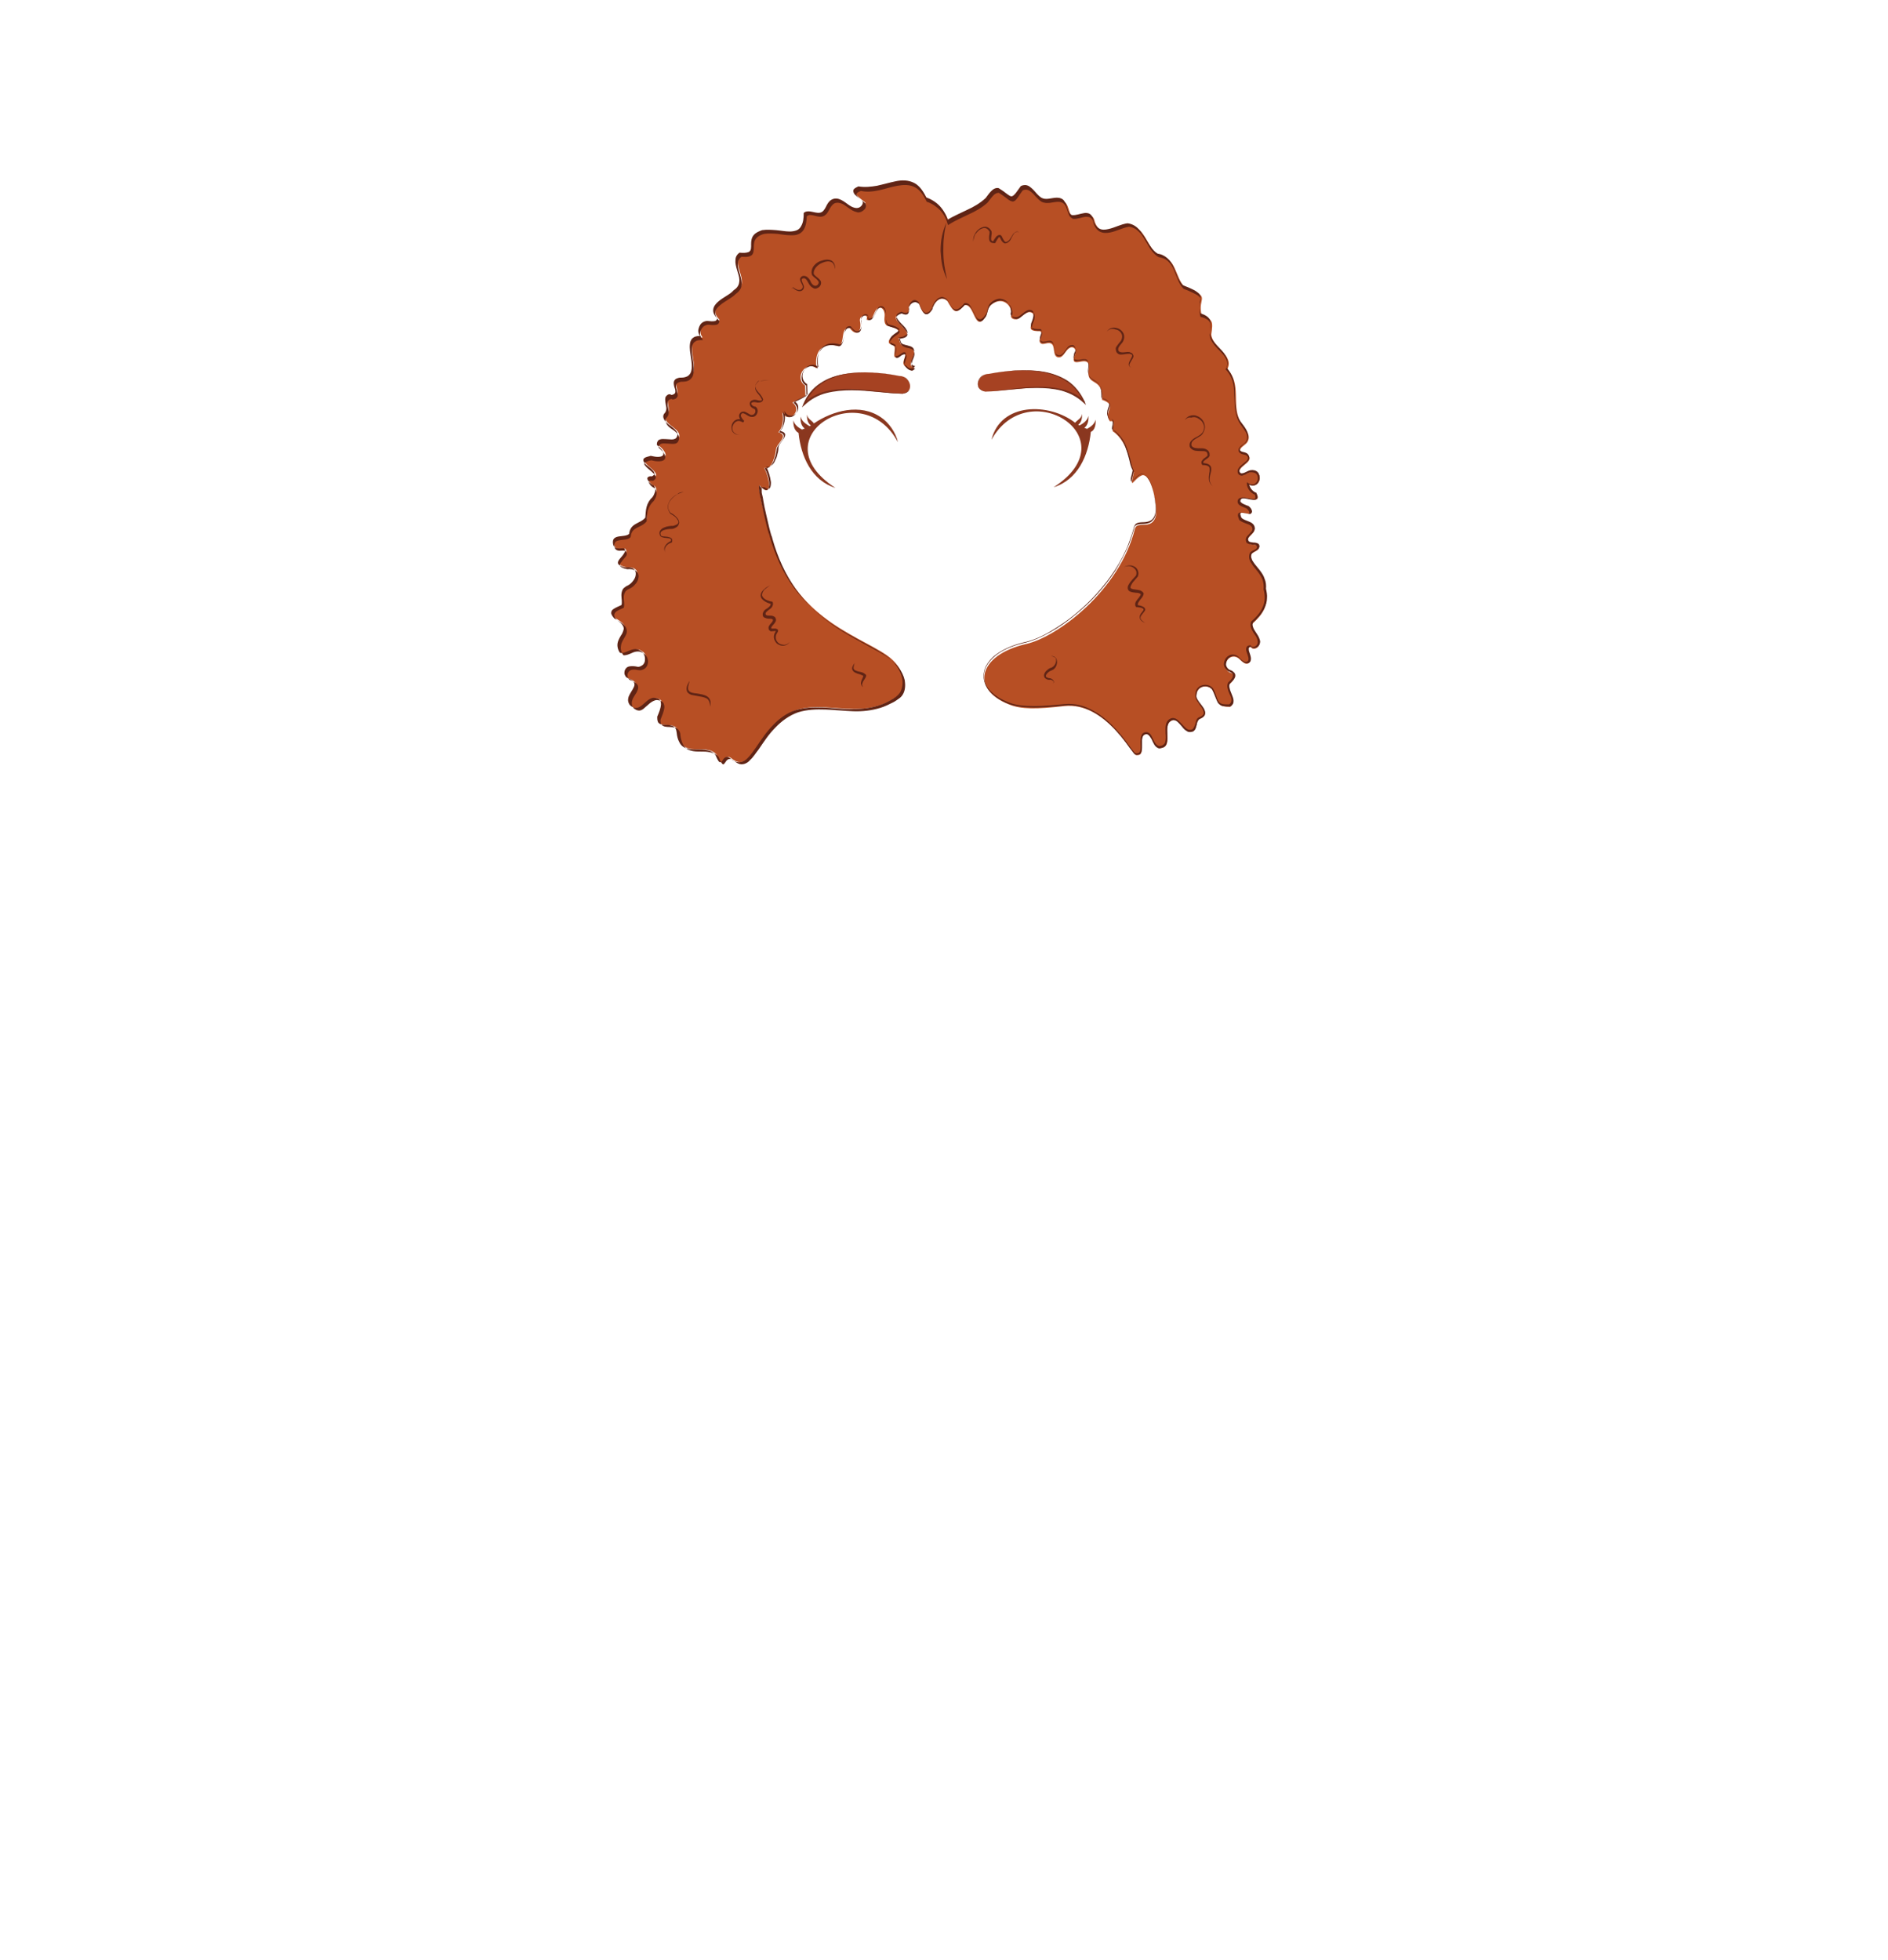 <?xml version="1.0" encoding="utf-8"?>
<!-- Generator: Adobe Illustrator 24.2.3, SVG Export Plug-In . SVG Version: 6.00 Build 0)  -->
<svg version="1.1" id="coiffure_x5F_1" xmlns="http://www.w3.org/2000/svg" xmlns:xlink="http://www.w3.org/1999/xlink" x="0px"
	 y="0px" viewBox="0 0 553 574" style="enable-background:new 0 0 553 574;" xml:space="preserve">
<style type="text/css">
	.st0{fill:#B74F24;}
	.st1{fill:#602415;}
	.st2{fill:#8A371F;}
	.st3{fill:#A64222;}
	.st4{fill:#762E1A;}
</style>
<g>
	<g>
		<g>
			<path class="st0" d="M222.5,142.2c3.6,4,3.2-1.8,1.3-5.2c2.3,1,3.5-4.3,3.5-5.4c0.1-1.7,4-4,0.7-5c1.3-1.5,1.6-3.9,1.1-5.9
				c1.7,3.7,6.2-0.5,3-2.8c1.3-0.6,2.6-1.2,3.8-2c0-1.3-0.1-1.7-0.1-3c-3.3-2.2,0.2-7.5,3.4-5c-0.8-4.8,1.5-8,6.4-6.5
				c2-0.6,0.4-5.9,3.3-5.3c2.1,2.8,3.6,0.8,3-2c-0.4-1.9,2.7-2.4,1.9-0.5c2.2,1,2-3.5,3.9-3.5c1,0,1.5,1.4,1.4,2.4
				c-0.1,1.1-0.2,2.3,0.7,2.9c7.5,1.9-0.3,2.5,0.6,5.1c0.4,0.5,1.2,0.4,1.6,1c0.4,1.4-1.1,4.5,1.6,2.5c0.4-0.4,1.2-0.7,1.5-0.2
				c0.2,1.1-1.3,2.5,0.1,3.6c0.6,0.6,1.7,1.5,2.6,0.3c-2.6-0.7,0.6-3.4-0.2-5c-0.7-1.4-3.3-0.7-3.9-2.2c-0.2-0.5-0.2-1.3-0.7-1.3
				c7.9-1.1-4.8-5.8,1-7.5c0.9,0.5,2,0.6,2.2-0.7c-0.4-1.8,1.5-3.6,3-2c0.7,2.1,1.9,4.6,3.8,1.7c0.5-2.1,2.5-4.4,4.5-2.5
				c1.7,3,2.4,4.2,5,1.2c3-0.7,2.9,8.5,6.3,3.2c0.5-1.1,0.5-2.6,1.6-3.4c3.6-2.8,6.5,0.9,5.7,3.4c0.1,0.9,1.3,1.1,2.1,0.8
				c1.3-0.6,2.9-3,4.4-1.5c1,2.6-3.4,5.2,2.1,5.1c1,0.9-0.8,2.4,0,3.4c0.7,0.9,2.1-0.3,3.1,0.2c1.4,0.6,0.4,3.4,1.9,4
				c1.6,0.5,2.2-1.6,3.2-2.4c1.5-1.3,2.8,0.4,1.8,1.9c-1.5,4.6,4.6-0.9,4.2,3.7c-1,5.9,4.2,2.1,3.9,9.3c4.9,1.7,0.1,3.4,2.3,6.3
				c1.8-0.5,0.7,2.1,0.8,2.9c5,3.3,5.1,11,6.2,12c-1.4,5.9-0.1,1.9,2.4,0.9c2.9-0.7,4.8,9.9,3.9,12.4c-1.4,3.7-5.4,0.8-6,3.3
				c-4.5,18-22.6,31.6-31.8,33.7c-14.3,3.3-16.3,13.3-5.1,17.7c3.6,1.5,8.2,1.4,16.2,0.5c12-1.3,19.8,13.9,21,14.3
				c3.6,0.7,0-5.8,3.1-6.1c2-0.1,2,3.8,4,4.1c4.5-0.2-0.1-7.2,3.8-8.2c2.3-0.3,3.4,4.5,5.9,3.2c1.2-0.7,0.7-2.7,1.8-3.5
				c4-1.4-0.5-4.1-0.9-6.3c-0.2-3.6,3.4-4,4.8-2.2c1.8,3.2,0.8,5,5.1,4.9c2.3-1.6-1.4-4.7-0.2-6.6c1.5-1.3,2.4-2.7,0-3.5
				c-2.7-1.6-0.2-5.9,2.5-4.2c0.9,0.6,2.1,2.4,3.3,1.4c1.1-1-1.9-4.3,0.5-4.6c0.5,1,2.2,0.4,2.4-0.7c0.4-2.2-2.7-3.9-2-6.1
				c2.9-2.6,5-5.4,3.8-9.8c0.7-5.2-5.5-7.4-4.1-10.6c0.7-0.8,2.4-1,2.2-2.1c-0.3-1.1-2.4-0.3-3.1-1.3c-0.9-1.5,1.7-2.3,1.8-3.7
				c0-2-2.8-1.8-3.9-3c-1.4-3.2,1.3-1.6,2.7-1.7c0.9-0.5-0.1-1.8-1-2.1c-0.9-0.3-2.2-0.8-2-1.8c0.5-2.3,6.5,1.8,4.9-1.9
				c-1.2-0.5-2.1-1.7-2.3-3c3.3,2.2,4.8-4,0.8-3.6c-1.2,0.3-2.5,1.5-3.3,0.7c-1.5-2,3.8-3.2,2.5-5.2c-0.6-0.8-2.2-0.5-2.5-1.4
				c-0.4-1,1.1-1.6,1.9-2.5c1.7-2.2-0.9-4.6-2-6.4c-2.5-4.8,0.5-10.8-3.7-15.2c2.1-4.1-4.6-6.5-4.7-10.2c0.5-3.5,0.6-4.4-2.8-5.5
				c-1.5-5.5,3.3-5.1-5-8.3c-2.9-2.9-2.3-8.5-7.4-9.2c-3.6-2-4.1-8.5-8.7-8.9c-3.5,0.5-8.2,4.3-10.2-0.9c-0.7-3.8-3.8-1.2-6.1-1.4
				c-1.7-0.6-1.3-3.3-2.7-4.5c-1.6-1.3-4,0.3-6-0.4c-2.2-0.7-3.5-4.9-6.2-3.6c-3.3,4.9-2.5,3.4-6.8,0.8c-1.6-0.3-2.5,1.6-3.6,2.8
				c-3.2,3-7.6,4.2-11.3,6.5c-1-3.4-3.1-5.6-6.3-6.7c-4.4-9.8-12-1.7-19.6-3.2c-3.3,1.1,0.1,2.7,1.3,3.9c0.6,1.2-0.9,2.4-2.2,2.3
				c-2.4-0.2-4.3-3.8-6.9-2.6c-1.5,0.8-1.7,3.2-3.3,3.8c-1.6,0.5-3.7-1.2-4.8,0.1c-0.1,8.7-6.7,4.2-12.4,5.1
				c-6.3,1.7,0.2,7.3-6.5,6.6c-3.7,2.6,2.9,7.8-1.7,10.9c-2.4,2.4-8.7,4.1-4.9,8.1c-0.1,1.4-2,0.9-2.9,0.8c-2.2-0.1-3.5,2.8-2,4.4
				c-7.6-0.3,2.2,12.5-6.2,12.1c-3.9,0.6,1,4.7-2.4,5.2c-0.5-0.4-1.4,0-1.6,0.7c-0.3,1.6,1.1,3.5-0.5,4.8c-1.3,3.1,5.5,3.9,3.5,7.1
				c-1.2,1.5-5.6-1.1-5.6,1.8c3.4,2.9,2.1,4.4-2,3.4c-6.4,1.1,3.9,4.2,0.4,6.1c-2.6-0.4-1,1.9,0.4,2.4c0.9,0.9,0.4,2.5-0.3,3.5
				c-2,1.7-1.9,3.8-2.1,6.1c-1.6,1.9-4.6,1.5-4.7,4.7c-1.1,1.5-5.5-0.2-4.8,3c0.5,1.6,2.1,0.9,3.2,1c2,2-5.1,4.3,0.5,5.5
				c4.8-0.4,3.4,4.3,0.2,5.6c-2.4,1.2-0.8,3.8-1.4,5.5c-1.6,0.9-4.2,1.4-2.1,3.8c7,3.8-1.4,5.5,1.8,10.2c1.9,0.3,4-2.1,5.9-0.6
				c2.1,1.1,1.7,4.7-0.8,4.9c-1.4-0.1-3.4-0.7-3.9,1.1c-0.2,0.7,0,1.4,0.6,1.9c6.2,2.2-1.6,5,1.1,8.2c2.7,2.5,4.3-2.2,6.9-2.3
				c3.5,0.1,1.7,3.7,1,5.6c-0.5,4.2,5.2,0.3,5.7,4.4c1,8.3,7.9,2.7,11.3,6.5c2.2,5.5,1.5-1.2,4.5,1.2c5.5,4.4,7.3-6.7,15.3-12.4
				c9.6-6.9,21.9,2.6,33.4-6.1c2.5-1.9,2.5-7.8-3.5-11.9c-9.3-6.3-28.3-11.2-34.3-36.5C226.5,161.4,221.3,141.2,222.5,142.2z"/>
			<g>
				<path class="st1" d="M222.5,142.2c0.3,0.3,0.5,0.6,0.9,0.8c0.3,0.2,0.6,0.5,1.1,0.5c0.4,0,0.7-0.4,0.7-0.8
					c0.1-0.4,0.1-0.8,0.1-1.2c-0.1-1.6-0.6-3.1-1.4-4.5l0,0l0,0c0.6,0.3,1.2,0,1.7-0.4c0.4-0.4,0.7-1,1-1.5c0.2-0.6,0.4-1.1,0.6-1.7
					c0.1-0.6,0.3-1.2,0.3-1.8l0,0c0-0.5,0.4-1,0.7-1.4c0.3-0.4,0.6-0.8,0.9-1.3c0.3-0.4,0.6-0.9,0.4-1.5c-0.2-0.5-0.8-0.7-1.3-0.8
					l0,0l0,0c0.7-0.8,1.1-1.8,1.2-2.8c0.2-1,0.1-2.1-0.1-3.1l0-0.1l0.1,0.1c0.3,0.6,0.8,1.2,1.5,1.4c0.7,0.2,1.4-0.1,1.9-0.6
					c0.5-0.5,0.8-1.2,0.7-1.9c-0.1-0.7-0.6-1.3-1.1-1.7l0,0l0,0c1.3-0.6,2.6-1.2,3.8-2l0,0l-0.1-3l0,0c-0.7-0.4-1.2-1.1-1.3-1.9
					c-0.1-0.8,0.1-1.6,0.5-2.3c0.4-0.7,1.1-1.2,1.9-1.4c0.8-0.2,1.6,0.1,2.3,0.6l0,0c-0.1-1-0.2-1.9-0.1-2.9c0.1-1,0.5-1.9,1.1-2.6
					c0.6-0.8,1.6-1.2,2.5-1.3c1-0.1,1.9,0.1,2.9,0.3l0,0c0.6-0.2,0.8-0.8,1-1.3c0.2-0.6,0.2-1.1,0.3-1.7c0.1-0.6,0.2-1.2,0.5-1.7
					c0.2-0.3,0.4-0.5,0.7-0.6c0.3-0.1,0.6-0.1,0.9,0l0,0l0,0c0.3,0.3,0.6,0.7,0.9,0.9c0.3,0.3,0.8,0.5,1.2,0.4
					c0.4-0.1,0.7-0.5,0.8-0.9c0.1-0.4,0.2-0.9,0.2-1.3c0-0.4-0.1-0.9-0.2-1.3c0-0.4,0.1-0.9,0.5-1.2c0.3-0.3,0.8-0.5,1.3-0.3
					c0.2,0.1,0.3,0.3,0.4,0.6c0,0.2-0.1,0.4-0.2,0.6l0,0c0.2,0.1,0.5,0.2,0.7,0.1c0.2,0,0.5-0.2,0.6-0.4c0.3-0.4,0.5-0.8,0.8-1.3
					c0.2-0.5,0.4-0.9,0.7-1.3c0.3-0.4,0.8-0.8,1.3-0.6c0.5,0.1,0.9,0.6,1,1.1c0.2,0.5,0.2,1,0.2,1.5c0,0.5-0.1,1,0,1.5
					c0.1,0.5,0.3,1,0.7,1.3l0,0c0.7,0.2,1.4,0.4,2,0.6c0.3,0.1,0.7,0.3,1,0.5c0.1,0.1,0.3,0.3,0.3,0.5c0,0.2-0.1,0.4-0.2,0.5
					c-0.5,0.5-1.2,0.8-1.7,1.3c-0.5,0.4-1,1.1-0.8,1.8l0,0c0.4,0.5,1.2,0.4,1.6,1l0,0l0,0c0.2,0.8-0.1,1.6-0.1,2.4
					c0,0.2,0,0.4,0.1,0.6c0.1,0.2,0.3,0.1,0.5,0.1c0.4-0.1,0.7-0.4,1-0.6l0,0c0.2-0.2,0.5-0.3,0.8-0.4c0.3-0.1,0.6,0,0.8,0.3l0,0
					l0,0c0.1,0.7-0.3,1.3-0.4,1.9c-0.1,0.3-0.1,0.6-0.1,0.9c0.1,0.3,0.3,0.6,0.5,0.8l0,0c0.4,0.4,0.8,0.7,1.3,0.8
					c0.2,0.1,0.5,0.1,0.7-0.1c0.2-0.1,0.4-0.3,0.6-0.5l0,0.1c-0.5-0.1-1-0.4-1.1-1c-0.1-0.5,0.2-1,0.3-1.5c0.2-0.5,0.4-0.9,0.5-1.4
					c0.1-0.5,0.1-1-0.2-1.4c-0.3-0.4-0.8-0.6-1.3-0.7c-0.5-0.1-1-0.2-1.4-0.4c-0.5-0.2-0.9-0.5-1.1-1c-0.1-0.2-0.1-0.5-0.2-0.7
					c-0.1-0.2-0.2-0.5-0.4-0.5l0-0.1c0.5-0.1,0.9-0.2,1.4-0.3c0.4-0.1,0.9-0.3,1.1-0.7c0.2-0.4,0-0.9-0.3-1.3
					c-0.3-0.4-0.6-0.7-0.9-1.1c-0.6-0.7-1.4-1.3-1.8-2.2c-0.1-0.2-0.2-0.5-0.1-0.7c0-0.3,0.2-0.5,0.3-0.6c0.4-0.3,0.8-0.5,1.3-0.6
					l0,0l0,0c0.4,0.2,0.9,0.4,1.3,0.3c0.2,0,0.4-0.2,0.5-0.3c0.1-0.2,0.2-0.4,0.2-0.6l0,0c-0.2-0.8,0.1-1.8,0.8-2.3
					c0.3-0.3,0.8-0.4,1.2-0.4c0.4,0.1,0.8,0.3,1.1,0.6l0,0l0,0c0.2,0.5,0.4,0.9,0.6,1.4c0.2,0.4,0.5,0.9,0.8,1.2
					c0.3,0.4,0.9,0.4,1.3,0.1c0.4-0.3,0.7-0.7,1-1.1l0,0c0.3-1.1,0.8-2.1,1.6-2.8c0.4-0.3,1-0.6,1.5-0.5c0.6,0,1.1,0.3,1.5,0.7l0,0
					l0,0c0.3,0.5,0.6,1,0.9,1.5c0.3,0.5,0.7,1,1.2,1.3c0.5,0.3,1.1,0,1.6-0.4c0.5-0.4,0.9-0.8,1.3-1.2l0,0l0,0
					c0.4-0.1,0.9,0,1.2,0.2c0.3,0.2,0.6,0.6,0.8,0.9c0.4,0.7,0.7,1.4,1.1,2.2c0.2,0.4,0.4,0.7,0.6,1c0.2,0.3,0.6,0.6,1,0.5
					c0.4-0.1,0.7-0.4,0.9-0.7c0.3-0.3,0.5-0.6,0.7-1l0,0c0.4-1,0.4-2.1,1.2-3c0.8-0.8,1.8-1.3,2.9-1.4c1.1-0.1,2.2,0.5,2.8,1.4
					c0.6,0.9,0.9,2,0.6,3.1l0,0c0.1,0.6,0.8,0.9,1.4,0.9c0.6,0,1.1-0.5,1.6-0.9c0.5-0.4,1-0.8,1.6-1.1c0.3-0.1,0.6-0.2,1-0.1
					c0.3,0.1,0.6,0.3,0.9,0.5l0,0l0,0c0.2,0.6,0.2,1.3,0,1.9c-0.2,0.6-0.5,1.2-0.6,1.8c-0.1,0.3-0.1,0.6,0,0.8
					c0.2,0.2,0.5,0.3,0.7,0.4c0.6,0.1,1.2,0.1,1.9,0.1l0,0l0,0c0.2,0.2,0.3,0.4,0.3,0.7c0,0.3,0,0.5-0.1,0.7
					c-0.1,0.5-0.4,0.9-0.4,1.3c-0.1,0.4,0.3,0.9,0.7,0.9c0.4,0,0.9-0.1,1.4-0.2c0.5-0.1,1-0.1,1.4,0.2c0.4,0.3,0.5,0.9,0.6,1.3
					c0.1,0.5,0.1,1,0.2,1.4c0.1,0.4,0.3,0.9,0.7,1.1l0,0c0.3,0.1,0.7,0.1,1,0c0.3-0.1,0.6-0.4,0.8-0.6c0.5-0.5,0.8-1.2,1.3-1.7
					c0.3-0.2,0.6-0.4,1-0.5c0.4-0.1,0.8,0.1,1,0.4c0.5,0.6,0.4,1.5,0,2.1l0,0c-0.1,0.3-0.2,0.6-0.2,0.9c0,0.3,0,0.6,0.2,0.8
					c0.2,0.2,0.5,0.2,0.8,0.1c0.3,0,0.6-0.1,0.9-0.1c0.6-0.1,1.3-0.3,1.9,0.1c0.6,0.5,0.6,1.2,0.5,1.8l0,0l0,0
					c-0.1,0.9-0.2,1.8,0.1,2.6c0.3,0.8,1.2,1.2,2,1.7c0.8,0.5,1.4,1.3,1.6,2.2c0.2,0.9,0.3,1.8,0.2,2.7l-0.1-0.1
					c0.6,0.2,1.2,0.5,1.8,0.9c0.3,0.2,0.5,0.5,0.6,0.8c0.1,0.3,0,0.7-0.1,1c-0.2,0.6-0.5,1.2-0.5,1.8c0,0.6,0.2,1.2,0.6,1.7l-0.1,0
					c0.3-0.1,0.7-0.2,1,0.2c0.2,0.3,0.2,0.7,0.2,1c0,0.3-0.1,0.6-0.1,1c0,0.3-0.1,0.6-0.1,0.9l0-0.1c1,0.6,1.8,1.5,2.5,2.4
					c0.7,0.9,1.2,2,1.6,3.1c0.4,1.1,0.7,2.2,1,3.3l0.4,1.7c0.2,0.5,0.3,1.1,0.6,1.5l0,0.1l0,0.1l-0.4,1.7c-0.1,0.3-0.1,0.6-0.2,0.8
					c0,0.1,0,0.3,0,0.4c0,0.1,0,0.1,0,0.1c0,0,0.1,0,0.1-0.1c0.4-0.4,0.8-0.8,1.2-1.2c0.4-0.4,0.9-0.7,1.5-1l0,0l0,0
					c0.4-0.1,0.8,0,1.1,0.3c0.3,0.2,0.6,0.5,0.8,0.8c0.4,0.6,0.7,1.3,1,2c0.5,1.4,0.8,2.8,1.1,4.3c0.2,1.5,0.4,2.9,0.2,4.4
					c-0.1,0.8-0.4,1.5-1,2c-0.5,0.6-1.3,0.8-2.1,0.9c-0.7,0.1-1.5,0-2.2,0.2c-0.3,0.1-0.6,0.3-0.8,0.5c-0.2,0.3-0.2,0.7-0.3,1
					c-0.4,1.4-0.9,2.8-1.4,4.2c-1.1,2.7-2.5,5.3-4,7.8c-3.2,4.9-7.2,9.3-11.8,13c-2.3,1.9-4.7,3.6-7.2,5c-2.5,1.4-5.3,2.7-8.2,3.3
					c-2.8,0.7-5.6,1.8-7.9,3.6c-1.1,0.9-2.1,2-2.8,3.3c-0.6,1.3-0.8,2.8-0.4,4.2c0.4,1.4,1.3,2.6,2.4,3.5c1.1,1,2.3,1.7,3.7,2.3
					c2.6,1.3,5.6,1.5,8.5,1.5c2.9,0,5.8-0.3,8.8-0.6c3-0.3,6,0.5,8.5,2c2.6,1.4,4.8,3.4,6.8,5.6c1,1.1,1.9,2.2,2.8,3.4l1.3,1.8
					l0.7,0.9c0.2,0.3,0.5,0.6,0.7,0.7l0,0c0.5,0.1,1.1,0,1.3-0.5c0.2-0.5,0.2-1.1,0.2-1.6c0-0.6-0.1-1.2,0-1.8
					c0-0.6,0.1-1.2,0.5-1.8c0.5-0.5,1.3-0.6,1.8-0.3c0.6,0.3,0.9,0.9,1.1,1.4c0.3,0.5,0.5,1.1,0.8,1.5c0.3,0.5,0.7,0.9,1.2,1l0,0
					c0.8,0,1.6-0.4,1.8-1.2c0.2-0.8,0.2-1.6,0.1-2.5c0-0.8-0.1-1.7,0.1-2.6c0.1-0.4,0.3-0.9,0.6-1.2c0.3-0.4,0.8-0.6,1.2-0.7l0,0
					l0,0c0.7-0.1,1.3,0.2,1.8,0.7c0.5,0.4,0.9,0.9,1.3,1.3c0.4,0.4,0.8,0.9,1.3,1.2c0.5,0.3,1,0.3,1.5,0.1l0,0
					c0.5-0.3,0.7-1,0.9-1.6c0.1-0.3,0.2-0.7,0.3-1c0.1-0.3,0.3-0.7,0.7-0.9l0,0l0,0c0.6-0.2,1.2-0.5,1.4-1c0.2-0.5-0.1-1.1-0.4-1.7
					c-0.3-0.5-0.8-1-1.1-1.6c-0.4-0.5-0.8-1.1-0.9-1.8l0,0l0,0c0-0.6,0-1.3,0.3-1.9c0.3-0.6,0.8-1.1,1.4-1.3
					c1.2-0.5,2.7-0.2,3.5,0.8l0,0l0,0c0.3,0.6,0.6,1.2,0.8,1.8c0.2,0.6,0.4,1.3,0.7,1.8c0.3,0.6,0.8,0.9,1.4,1
					c0.6,0.1,1.3,0.1,1.9,0.1l-0.1,0c0.5-0.3,0.7-0.8,0.7-1.3c0-0.5-0.2-1.1-0.5-1.6c-0.2-0.5-0.5-1.1-0.6-1.7
					c-0.2-0.6-0.2-1.3,0.2-1.9l0,0l0,0c0.3-0.3,0.6-0.5,0.8-0.8c0.2-0.3,0.5-0.6,0.5-1c0.1-0.3,0-0.6-0.3-0.9
					c-0.3-0.2-0.6-0.4-1-0.5l0,0l0,0c-0.6-0.4-1.2-1.1-1.3-1.8c-0.1-0.8,0.2-1.5,0.6-2.1c0.5-0.6,1.2-1,2-1c0.8,0,1.5,0.4,2,1
					c0.5,0.5,1,1,1.6,1.1c0.3,0.1,0.6,0,0.8-0.2c0.2-0.2,0.2-0.5,0.2-0.8c-0.1-0.7-0.4-1.3-0.6-2c-0.1-0.4-0.2-0.7,0-1.2
					c0.2-0.5,0.7-0.6,1-0.6l0.2,0l0.1,0.1c0.3,0.6,1.3,0.4,1.7-0.2c0.5-0.5,0.3-1.4,0-2.1c-0.3-0.7-0.9-1.3-1.3-2.1
					c-0.4-0.7-0.7-1.6-0.4-2.5l0-0.1l0,0c1.4-1.2,2.7-2.6,3.4-4.2c0.8-1.7,0.8-3.5,0.3-5.3l0,0l0,0c0.1-0.9,0-1.9-0.3-2.8
					c-0.3-0.9-0.9-1.7-1.5-2.5c-0.6-0.8-1.3-1.5-1.8-2.4c-0.3-0.4-0.5-0.9-0.6-1.4c-0.1-0.5,0-1.1,0.2-1.6l0,0l0,0
					c0.4-0.5,1-0.7,1.4-0.9c0.2-0.1,0.5-0.3,0.6-0.5c0.1-0.2,0.1-0.4,0-0.6c-0.2-0.4-0.8-0.4-1.3-0.4c-0.5-0.1-1.2-0.1-1.7-0.6l0,0
					c-0.2-0.4-0.3-1-0.1-1.4c0.2-0.4,0.5-0.7,0.8-1c0.5-0.6,1.2-1.1,1-1.8c-0.1-0.7-0.9-1.1-1.6-1.3c-0.7-0.3-1.5-0.5-2.2-1.1l0,0
					l0,0c-0.2-0.4-0.3-0.8-0.4-1.2c0-0.2,0-0.5,0.1-0.7c0.2-0.3,0.5-0.3,0.7-0.3c0.5,0,0.9,0.1,1.3,0.2c0.4,0.1,0.8,0.2,1.1,0.1
					l-0.1,0c0.4-0.2,0.2-0.7-0.1-1c-0.1-0.2-0.3-0.3-0.5-0.5c-0.2-0.1-0.4-0.2-0.7-0.3c-0.5-0.2-1-0.4-1.5-0.8
					c-0.2-0.2-0.4-0.5-0.4-0.9c0-0.3,0.1-0.7,0.4-0.9c0.6-0.4,1.2-0.3,1.7-0.3c0.5,0.1,1.1,0.2,1.6,0.3c0.5,0.1,1.1,0.2,1.4,0
					c0.1-0.1,0.1-0.3,0.1-0.5c0-0.2-0.1-0.5-0.2-0.7l0.1,0.1c-1.3-0.5-2.3-1.8-2.4-3.2l0-0.5l0.4,0.3c0.5,0.3,1.2,0.5,1.7,0.3
					c0.5-0.2,0.9-0.7,1.1-1.3c0.1-0.6,0-1.3-0.4-1.7c-0.4-0.4-1-0.5-1.7-0.5l0,0c-0.5,0.1-1.1,0.4-1.6,0.7c-0.3,0.1-0.6,0.2-0.9,0.3
					c-0.3,0-0.8-0.1-1-0.4l0,0l0,0c-0.2-0.2-0.3-0.5-0.3-0.9c0-0.3,0.1-0.6,0.3-0.9c0.3-0.5,0.8-0.8,1.2-1.2c0.4-0.3,0.8-0.7,1.2-1
					c0.3-0.4,0.5-0.8,0.2-1.2c-0.2-0.4-0.7-0.5-1.2-0.6c-0.3-0.1-0.5-0.1-0.8-0.3c-0.3-0.1-0.5-0.4-0.6-0.7c-0.1-0.3,0-0.7,0.2-1
					c0.2-0.3,0.4-0.5,0.6-0.6c0.4-0.4,0.9-0.6,1.2-1l0,0c0.3-0.4,0.5-1,0.5-1.5c0-0.6-0.2-1.1-0.5-1.6c-0.6-1-1.4-1.9-2-3l0,0l0,0
					c-0.6-1.2-0.9-2.6-1.1-3.9c-0.1-1.3-0.1-2.7-0.2-4c0-1.3-0.1-2.6-0.5-3.9c-0.4-1.2-1-2.4-1.9-3.3l-0.1-0.1l0.1-0.2
					c0.4-0.8,0.5-1.8,0.1-2.7c-0.4-0.9-1-1.6-1.7-2.3c-0.7-0.7-1.4-1.4-2-2.2c-0.6-0.8-1.2-1.8-1.2-2.8l0,0l0,0
					c0.1-0.6,0.2-1.2,0.2-1.8c0-0.6,0.1-1.2-0.1-1.7c-0.2-0.5-0.6-0.9-1.1-1.1c-0.5-0.3-1.1-0.5-1.6-0.6l-0.1,0l0-0.1
					c-0.2-0.9-0.4-1.9-0.3-2.9c0-0.5,0.1-1,0.2-1.4c0.1-0.5,0.2-0.9,0-1.2c-0.4-0.7-1.4-1.1-2.2-1.5c-0.8-0.4-1.7-0.8-2.6-1.1l0,0
					l0,0c-0.8-0.8-1.3-1.7-1.7-2.7c-0.4-1-0.8-1.9-1.2-2.9c-0.4-0.9-0.9-1.8-1.7-2.5c-0.7-0.7-1.7-1-2.7-1.2l0,0l0,0
					c-1-0.5-1.7-1.4-2.4-2.3c-0.6-0.9-1.1-1.9-1.7-2.8c-0.5-0.9-1.1-1.8-1.9-2.5c-0.7-0.7-1.7-1.2-2.7-1.3l0,0
					c-1.9,0.3-3.6,1.3-5.6,1.7c-1,0.2-2.1,0.2-3-0.3c-0.9-0.5-1.5-1.5-1.8-2.4l0,0l0,0c-0.1-0.6-0.3-1.2-0.7-1.5
					c-0.4-0.4-1-0.4-1.6-0.4c-1.2,0.1-2.3,0.7-3.7,0.6l0,0l0,0c-0.4-0.2-0.8-0.5-1-0.8c-0.2-0.4-0.4-0.8-0.5-1.1
					c-0.3-0.8-0.4-1.5-0.9-2.2c-0.4-0.6-1.1-0.9-1.9-0.9c-0.8,0-1.6,0.2-2.4,0.3c-0.8,0.1-1.7,0.1-2.5-0.3c-0.7-0.4-1.3-1.1-1.8-1.6
					c-0.5-0.6-1.1-1.2-1.7-1.6c-0.6-0.4-1.4-0.5-2.1-0.1l0.1-0.1c-0.4,0.6-0.9,1.2-1.3,1.9c-0.2,0.3-0.5,0.6-0.7,0.9
					c-0.3,0.3-0.7,0.6-1.1,0.5c-0.5-0.1-0.8-0.3-1.1-0.5l-0.9-0.7c-0.6-0.4-1.2-0.9-1.9-1.3l0.1,0c-0.7-0.1-1.4,0.3-1.9,0.9
					c-0.5,0.6-1,1.2-1.5,1.9l0,0l0,0c-1.6,1.5-3.6,2.6-5.6,3.5c-2,1-4,1.8-5.8,3l-0.2,0.1l-0.1-0.2c-0.4-1.5-1.1-2.9-2.2-4.1
					c-1.1-1.1-2.4-2-3.9-2.5l-0.1,0l0-0.1c-0.8-1.6-1.7-3.2-3.3-4.1c-1.6-0.9-3.5-0.8-5.2-0.5c-1.8,0.3-3.5,0.9-5.3,1.3
					c-1.8,0.4-3.7,0.6-5.5,0.2l0.1,0c-0.4,0.2-0.9,0.3-1.2,0.7c-0.3,0.3,0,0.7,0.3,1.1c0.6,0.7,1.5,1.2,2.2,1.9l0,0l0,0
					c0.2,0.5,0.2,1-0.1,1.5c-0.3,0.4-0.7,0.7-1.1,0.9c-0.4,0.2-1,0.3-1.4,0.1c-0.5-0.1-0.9-0.3-1.3-0.5c-0.8-0.5-1.5-1-2.2-1.5
					c-0.7-0.5-1.6-0.8-2.4-0.7c-0.9,0.1-1.4,0.8-1.9,1.6c-0.4,0.7-0.8,1.7-1.7,2.2c-0.9,0.5-1.9,0.2-2.7,0c-0.8-0.2-1.8-0.5-2.4,0.2
					l0-0.1c0,1.3-0.2,2.8-0.9,4c-0.4,0.6-1,1.1-1.6,1.3c-0.7,0.3-1.4,0.3-2,0.3c-1.4,0-2.7-0.2-4-0.4c-1.3-0.1-2.7-0.2-4,0l0,0
					c-0.8,0.2-1.7,0.6-2.3,1.3c-0.6,0.7-0.7,1.6-0.7,2.5c0,0.5,0,0.9-0.1,1.4c-0.1,0.5-0.3,1-0.8,1.2c-0.9,0.5-1.9,0.3-2.8,0.3
					l0.1,0c-0.4,0.3-0.7,0.6-0.9,1.1c-0.2,0.4-0.2,0.9-0.2,1.4c0.1,1,0.4,1.9,0.7,2.9c0.3,1,0.5,2,0.4,3c-0.1,1.1-0.9,1.9-1.7,2.5
					l0,0c-0.7,0.7-1.5,1.2-2.3,1.7c-0.8,0.5-1.6,1-2.3,1.6c-0.7,0.6-1.4,1.3-1.4,2.2c0,0.9,0.5,1.7,1.2,2.4l0,0l0,0.1
					c0,0.4-0.3,0.9-0.8,1c-0.4,0.1-0.8,0.1-1.2,0.1c-0.4,0-0.8-0.1-1.2-0.1c-0.4,0-0.7,0.1-1.1,0.3c-0.7,0.4-1.1,1.1-1.3,1.8
					c-0.1,0.4-0.1,0.8,0,1.1c0.1,0.4,0.3,0.7,0.6,1l0.2,0.3l-0.3,0c-0.7,0-1.4,0-1.9,0.4c-0.6,0.3-0.9,1-1,1.6
					c-0.2,1.3,0.1,2.7,0.3,4.1c0.2,1.4,0.4,2.8,0,4.2c-0.2,0.7-0.8,1.3-1.4,1.6c-0.7,0.3-1.4,0.3-2.1,0.3l0,0
					c-0.5,0.1-1.1,0.3-1.4,0.7c-0.2,0.5-0.1,1.1,0.1,1.6c0.1,0.6,0.3,1.1,0.3,1.8c0,0.3-0.3,0.6-0.5,0.8c-0.3,0.2-0.6,0.2-0.9,0.3
					l-0.1,0l0,0c-0.4-0.4-1.2,0.1-1.4,0.6l0,0c-0.2,0.8,0.1,1.6,0.2,2.5c0.1,0.4,0.1,0.9,0,1.3c-0.1,0.4-0.4,0.8-0.7,1.1l0,0
					c-0.1,0.3-0.2,0.7-0.1,1c0.1,0.3,0.2,0.6,0.4,0.9c0.4,0.6,1,1,1.6,1.4c0.6,0.4,1.2,0.9,1.6,1.5c0.2,0.3,0.3,0.7,0.3,1.1
					c0,0.4-0.2,0.8-0.4,1.1l0,0l0,0c-0.4,0.5-1.1,0.5-1.6,0.5c-0.6,0-1.1-0.1-1.7-0.1c-0.5,0-1.1-0.1-1.6,0.1
					c-0.5,0.2-0.7,0.7-0.7,1.2l0-0.1c0.5,0.4,1,0.9,1.4,1.4c0.2,0.3,0.4,0.6,0.5,0.9c0.1,0.3,0.1,0.7-0.1,1.1
					c-0.5,0.6-1.3,0.6-1.9,0.6c-0.7,0-1.3-0.1-2-0.3l0,0c-0.4,0.1-0.7,0.1-1.1,0.3c-0.3,0.1-0.7,0.3-0.9,0.5c-0.2,0.3,0,0.6,0.3,0.9
					c0.2,0.3,0.5,0.5,0.8,0.8c0.6,0.5,1.2,1,1.7,1.5c0.2,0.3,0.5,0.7,0.5,1.1c-0.1,0.5-0.5,0.7-0.8,0.9l0,0l0,0c-0.3,0-0.7-0.1-1,0
					c-0.3,0.1-0.3,0.5-0.1,0.8c0.3,0.6,0.9,1.1,1.6,1.4l0,0l0,0c0.5,0.5,0.6,1.2,0.5,1.9c-0.1,0.6-0.4,1.2-0.8,1.8l0,0l0,0
					c-0.8,0.7-1.4,1.7-1.7,2.7c-0.3,1.1-0.3,2.2-0.4,3.3l0,0l0,0c-0.8,1-1.9,1.4-2.9,1.9c-0.5,0.3-1,0.6-1.3,1.1
					c-0.3,0.5-0.4,1-0.5,1.6l0,0l0,0c-0.4,0.5-1,0.6-1.5,0.7c-0.6,0.1-1.1,0.1-1.6,0.2c-0.5,0.1-1.1,0.2-1.4,0.6
					c-0.3,0.4-0.3,1-0.2,1.5l0,0c0.1,0.3,0.2,0.5,0.5,0.7c0.2,0.2,0.5,0.2,0.8,0.3c0.6,0,1.2-0.1,1.9,0l0,0l0,0
					c0.2,0.2,0.4,0.6,0.4,0.9c0,0.4-0.2,0.7-0.4,0.9c-0.4,0.5-0.9,1-1.2,1.5c-0.2,0.2-0.4,0.5-0.4,0.8c-0.1,0.3,0.1,0.5,0.4,0.7
					c0.5,0.3,1.1,0.5,1.8,0.6l0,0c0.8-0.1,1.6,0,2.3,0.4c0.7,0.4,1.1,1.3,0.9,2.1c-0.1,0.8-0.5,1.5-1.1,2.1c-0.5,0.6-1.2,1-1.9,1.3
					l0,0c-0.4,0.2-0.8,0.5-1,1c-0.2,0.4-0.3,0.9-0.3,1.4c0,1,0.3,2,0,3l0,0l0,0c-0.8,0.4-1.8,0.7-2.4,1.3c-0.3,0.3-0.5,0.8-0.3,1.2
					c0.1,0.4,0.4,0.8,0.7,1.1l0,0c0.9,0.5,1.8,1,2.4,1.8c0.3,0.4,0.5,0.9,0.5,1.5c0,0.5-0.2,1-0.5,1.5c-0.5,0.9-1.1,1.7-1.2,2.7
					c-0.2,1,0.1,2,0.7,2.8l-0.1,0c1,0.1,2-0.4,2.9-0.8c0.5-0.2,1-0.3,1.5-0.3c0.5,0,1.1,0.2,1.5,0.5l0,0c1,0.5,1.5,1.7,1.4,2.8
					c-0.1,0.6-0.3,1.1-0.7,1.5c-0.4,0.4-0.9,0.6-1.5,0.7l0,0l0,0c-0.5,0-1.1-0.1-1.6-0.2c-0.5,0-1.1,0-1.5,0.3
					c-0.4,0.3-0.7,0.8-0.7,1.3c0,0.5,0.2,1.1,0.6,1.4l0,0c0.8,0.3,1.6,0.6,2.2,1.3c0.3,0.3,0.4,0.8,0.3,1.3
					c-0.1,0.4-0.3,0.8-0.5,1.2c-0.4,0.7-1,1.4-1.2,2.2c-0.3,0.8-0.1,1.7,0.4,2.3l0,0c0.5,0.4,1,0.7,1.6,0.7c0.6,0,1.2-0.4,1.6-0.8
					c1-0.8,1.8-1.8,3.1-2.2c0.3-0.1,0.7-0.1,1,0c0.3,0,0.6,0.1,0.9,0.3c0.6,0.3,0.8,1.1,0.8,1.7c-0.1,1.3-0.7,2.5-1.1,3.6l0,0
					c-0.1,0.5,0,1,0.2,1.4c0.2,0.4,0.7,0.6,1.1,0.7c0.9,0.2,1.9,0,2.9,0.3c0.5,0.1,0.9,0.4,1.2,0.9c0.3,0.4,0.4,0.9,0.4,1.4
					c0.1,0.9,0.4,1.9,0.8,2.7c0.5,0.8,1.2,1.5,2.2,1.7c0.9,0.3,1.9,0.3,2.8,0.3c1,0,1.9,0,2.9,0.2c1,0.2,1.9,0.6,2.5,1.4l0,0l0,0
					c0.3,0.6,0.5,1.3,0.9,1.8c0.2,0.3,0.5,0.5,0.7,0.2c0.2-0.2,0.4-0.5,0.6-0.8c0.2-0.3,0.5-0.5,0.8-0.6c0.4-0.1,0.7,0.1,1,0.2
					c0.6,0.4,1.1,0.8,1.7,1.1c0.6,0.3,1.3,0.3,1.9,0.1c0.6-0.2,1.2-0.6,1.6-1.1c1-0.9,1.7-2.1,2.5-3.1c1.5-2.2,3-4.5,4.9-6.4
					c1.8-1.9,4.1-3.6,6.7-4.5c2.6-0.8,5.3-0.9,8-0.8c2.7,0.1,5.4,0.4,8.1,0.5c2.7,0.1,5.4-0.2,8-1c1.3-0.4,2.5-1,3.7-1.6
					c0.6-0.3,1.1-0.7,1.7-1.1c0.6-0.4,1-0.9,1.3-1.5c0.6-1.2,0.6-2.6,0.4-3.9c-0.3-1.3-0.9-2.5-1.7-3.6c-1.6-2.2-4-3.6-6.3-4.9
					c-4.7-2.6-9.5-5-13.9-8.2c-4.4-3.2-8.2-7-11.1-11.6c-2.9-4.5-4.9-9.6-6.2-14.8l0,0l0.2,1l0,0.1c0,0,0-0.1,0-0.1l-0.1-0.2
					l-0.1-0.5l-0.5-1.9l-0.9-3.9c-0.3-1.3-0.6-2.6-0.8-3.9c-0.1-0.7-0.2-1.3-0.4-2c-0.1-0.3-0.1-0.7-0.1-1c0-0.2,0-0.3,0-0.5
					c0-0.1,0-0.2,0-0.2C222.3,142.2,222.4,142.1,222.5,142.2z M222.5,142.2c-0.1-0.1-0.2,0-0.2,0.1c0,0.1,0,0.2,0,0.2
					c0,0.2,0,0.3,0,0.5c0,0.3,0.1,0.7,0.1,1c0.1,0.7,0.2,1.3,0.4,2c0.3,1.3,0.5,2.6,0.8,3.9l0.9,3.9l0.5,1.9l0.1,0.5l0.1,0.2
					c0,0,0,0.1,0,0.1l0-0.1l-0.2-1l0,0c1.3,5.2,3.3,10.3,6.2,14.8c2.9,4.5,6.8,8.4,11.1,11.6c4.4,3.2,9.2,5.6,13.9,8.2
					c2.3,1.3,4.7,2.7,6.3,4.9c0.8,1.1,1.4,2.3,1.7,3.6c0.3,1.3,0.2,2.7-0.4,4c-0.3,0.6-0.8,1.1-1.3,1.5c-0.5,0.4-1.1,0.8-1.7,1.1
					c-1.2,0.7-2.4,1.2-3.7,1.6c-2.6,0.8-5.3,1-8,1c-2.7,0-5.4-0.4-8.1-0.5c-2.7-0.1-5.4,0-8,0.8c-2.6,0.8-4.8,2.5-6.6,4.4
					c-1.9,1.9-3.4,4.2-4.9,6.4c-0.8,1.1-1.5,2.2-2.5,3.2c-0.5,0.5-1,0.9-1.7,1.1c-0.6,0.2-1.4,0.2-2-0.1c-0.6-0.2-1.2-0.7-1.7-1.1
					c-0.3-0.2-0.6-0.3-0.9-0.2c-0.3,0.1-0.6,0.3-0.8,0.6c-0.2,0.3-0.4,0.6-0.6,0.8c-0.1,0.1-0.3,0.2-0.5,0.1
					c-0.2-0.1-0.3-0.2-0.4-0.4c-0.4-0.6-0.6-1.2-0.9-1.8l0,0c-0.6-0.7-1.5-1.2-2.5-1.3c-0.9-0.2-1.9-0.2-2.9-0.2c-1,0-1.9,0-2.9-0.3
					c-0.9-0.2-1.8-0.9-2.2-1.8c-0.5-0.9-0.7-1.8-0.8-2.8c-0.1-0.5-0.1-0.9-0.4-1.3c-0.2-0.4-0.6-0.7-1.1-0.8
					c-0.9-0.3-1.9-0.2-2.8-0.3c-0.5-0.1-1-0.3-1.2-0.8c-0.2-0.5-0.2-1-0.2-1.5l0,0l0,0c0.5-1.2,1-2.3,1.1-3.6c0-0.6-0.1-1.3-0.7-1.6
					c-0.3-0.2-0.6-0.2-0.9-0.3c-0.3,0-0.6-0.1-0.9,0c-1.2,0.3-2.1,1.4-3,2.1c-0.5,0.4-1.1,0.8-1.7,0.8c-0.7,0.1-1.3-0.3-1.8-0.7l0,0
					l0,0c-0.3-0.3-0.5-0.7-0.6-1.2c-0.1-0.4,0-0.9,0.1-1.3c0.3-0.8,0.8-1.5,1.2-2.2c0.2-0.4,0.4-0.7,0.5-1.1c0.1-0.4,0-0.8-0.2-1.1
					c-0.5-0.6-1.4-1-2.1-1.3l0,0l0,0c-0.4-0.4-0.7-1-0.6-1.5c0-0.6,0.3-1.1,0.8-1.5c0.5-0.3,1.1-0.3,1.6-0.3c0.6,0,1.1,0.1,1.6,0.2
					l0,0c0.5,0,1-0.3,1.4-0.6c0.4-0.4,0.6-0.9,0.6-1.4c0.1-1-0.3-2.2-1.3-2.7l0,0l0,0c-0.4-0.3-0.9-0.5-1.4-0.5
					c-0.5,0-1,0.1-1.5,0.3c-0.5,0.2-1,0.4-1.5,0.6c-0.5,0.2-1,0.3-1.6,0.2l0,0l0,0c-0.6-0.8-0.9-1.9-0.7-2.9c0.2-1,0.8-1.9,1.3-2.7
					c0.2-0.4,0.4-0.9,0.5-1.4c0-0.5-0.2-0.9-0.5-1.3c-0.6-0.8-1.5-1.3-2.3-1.8l0,0l0,0c-0.3-0.4-0.6-0.7-0.8-1.2
					c-0.2-0.5,0-1.1,0.4-1.4c0.4-0.3,0.8-0.5,1.2-0.7c0.4-0.2,0.9-0.4,1.3-0.6l0,0.1c0.3-0.9,0-2,0-3c0-0.5,0.1-1,0.3-1.5
					c0.2-0.5,0.7-0.8,1.1-1.1l0,0l0,0c0.7-0.3,1.3-0.7,1.8-1.3c0.5-0.6,0.9-1.2,1-2c0.1-0.7-0.1-1.5-0.8-1.9
					c-0.6-0.4-1.4-0.4-2.2-0.3l0,0l0,0c-0.6-0.1-1.3-0.3-1.8-0.7c-0.3-0.2-0.5-0.5-0.4-0.9c0.1-0.4,0.3-0.6,0.5-0.9
					c0.4-0.5,0.9-1,1.2-1.5c0.2-0.3,0.3-0.5,0.4-0.8c0-0.3-0.1-0.6-0.3-0.8l0.1,0c-0.6-0.1-1.2,0.1-1.9,0c-0.3,0-0.7-0.1-0.9-0.3
					c-0.3-0.2-0.4-0.5-0.5-0.8l0,0l0,0c-0.1-0.5-0.2-1.2,0.2-1.7c0.4-0.5,1-0.6,1.5-0.7c0.6-0.1,1.1-0.1,1.6-0.2
					c0.5-0.1,1.1-0.2,1.4-0.6l0,0.1c0-0.6,0.2-1.2,0.5-1.7c0.3-0.5,0.8-0.9,1.3-1.2c1-0.6,2.2-1,2.9-1.9l0,0.1
					c0.1-1.1,0.1-2.2,0.4-3.3c0.3-1.1,0.9-2.1,1.7-2.8l0,0c0.4-0.5,0.6-1.1,0.8-1.7c0.1-0.6,0-1.2-0.4-1.7l0,0
					c-0.7-0.3-1.3-0.8-1.7-1.5c-0.1-0.2-0.2-0.4-0.2-0.6c0-0.2,0.2-0.4,0.4-0.5c0.4-0.2,0.8-0.1,1.1-0.1l-0.1,0
					c0.3-0.2,0.6-0.4,0.7-0.7c0-0.3-0.2-0.7-0.4-0.9c-0.5-0.6-1.1-1-1.7-1.5c-0.3-0.2-0.6-0.5-0.8-0.8c-0.1-0.2-0.2-0.3-0.3-0.5
					c-0.1-0.2-0.1-0.5,0-0.7c0.3-0.4,0.7-0.5,1-0.6c0.4-0.1,0.7-0.2,1.1-0.3l0,0l0,0c0.6,0.1,1.3,0.3,1.9,0.3c0.6,0,1.3,0,1.7-0.5
					c0.3-0.5-0.1-1.2-0.4-1.6c-0.4-0.5-0.9-0.9-1.4-1.4l0,0l0-0.1c0-0.3,0-0.6,0.2-0.9c0.1-0.3,0.4-0.5,0.7-0.6
					c0.6-0.2,1.1-0.1,1.7-0.1c0.6,0,1.1,0.1,1.7,0.1c0.5,0,1.1-0.1,1.4-0.5l0,0c0.4-0.6,0.5-1.4,0-1.9c-0.4-0.6-1-1-1.6-1.5
					c-0.6-0.4-1.2-0.9-1.7-1.5c-0.2-0.3-0.4-0.6-0.5-1c-0.1-0.4,0-0.8,0.2-1.1l0,0l0,0c0.3-0.3,0.5-0.6,0.6-1c0.1-0.4,0.1-0.8,0-1.2
					c-0.1-0.8-0.4-1.7-0.2-2.6l0,0l0,0c0.1-0.3,0.4-0.6,0.7-0.8c0.3-0.2,0.8-0.2,1.1,0.1l-0.1,0c0.5-0.1,1.1-0.3,1.2-0.8
					c0.1-0.5-0.1-1.1-0.3-1.6c-0.1-0.6-0.3-1.2,0-1.8c0.3-0.6,1-0.8,1.6-0.9l0,0l0,0c0.7,0,1.4,0,2-0.3c0.6-0.2,1.1-0.8,1.3-1.4
					c0.4-1.3,0.2-2.7,0-4.1c-0.2-1.4-0.5-2.7-0.3-4.2c0.1-0.7,0.4-1.4,1.1-1.8c0.6-0.4,1.4-0.4,2.1-0.4l-0.1,0.2
					c-0.3-0.3-0.5-0.7-0.6-1.1c-0.1-0.4-0.1-0.8,0-1.2c0.2-0.8,0.6-1.6,1.4-2c0.4-0.2,0.8-0.3,1.2-0.3c0.4,0,0.8,0.1,1.2,0.1
					c0.4,0,0.8,0,1.1-0.1c0.3-0.1,0.5-0.4,0.6-0.8l0,0.1c-0.6-0.7-1.3-1.5-1.2-2.6c0.1-1,0.8-1.8,1.5-2.4c0.7-0.6,1.5-1.1,2.3-1.6
					c0.8-0.5,1.6-1,2.2-1.7l0,0l0,0c0.8-0.5,1.5-1.3,1.6-2.3c0.2-1-0.1-1.9-0.4-2.9c-0.3-1-0.6-1.9-0.7-3c0-0.5,0-1.1,0.2-1.6
					c0.2-0.5,0.6-0.9,1-1.2l0,0l0.1,0c0.9,0.1,1.8,0.1,2.6-0.2c0.8-0.4,0.7-1.4,0.7-2.3c0-0.9,0.1-1.9,0.8-2.7
					c0.6-0.7,1.6-1.1,2.4-1.4l0,0l0,0c1.4-0.2,2.7-0.1,4.1,0c1.3,0.1,2.7,0.4,4,0.4c0.7,0,1.3-0.1,1.9-0.3c0.6-0.2,1.1-0.6,1.4-1.2
					c0.7-1.1,0.8-2.5,0.8-3.8l0-0.1l0,0c0.3-0.4,0.9-0.5,1.4-0.5c0.5,0,0.9,0.1,1.4,0.2c0.9,0.2,1.8,0.4,2.5,0
					c0.7-0.4,1.1-1.3,1.5-2.1c0.2-0.4,0.5-0.8,0.8-1.1c0.3-0.3,0.8-0.6,1.3-0.7c1-0.2,1.9,0.2,2.7,0.7c0.8,0.5,1.5,1.1,2.2,1.5
					c0.7,0.4,1.6,0.7,2.4,0.4c0.7-0.3,1.4-1.2,1-1.9l0,0c-0.7-0.7-1.5-1.2-2.2-1.9c-0.2-0.2-0.3-0.4-0.4-0.7
					c-0.1-0.3-0.1-0.6,0.1-0.9c0.4-0.4,0.9-0.6,1.3-0.8l0,0l0.1,0c1.8,0.3,3.6,0.1,5.4-0.2c1.8-0.4,3.5-0.9,5.4-1.3
					c1.8-0.4,3.8-0.4,5.5,0.5c1.7,0.9,2.7,2.6,3.5,4.3l-0.1-0.1c1.5,0.5,3,1.4,4.1,2.6c1.1,1.2,1.9,2.7,2.3,4.2l-0.3-0.1
					c1.9-1.2,3.9-2,5.9-3c2-0.9,3.9-2,5.5-3.5l0,0c0.5-0.6,0.9-1.3,1.5-1.9c0.3-0.3,0.6-0.6,1-0.8c0.4-0.2,0.8-0.3,1.3-0.2l0,0l0,0
					c0.6,0.4,1.3,0.8,1.9,1.3c0.6,0.4,1.2,1,1.8,1.1c0.3,0,0.6-0.2,0.8-0.4c0.3-0.3,0.5-0.5,0.7-0.8c0.4-0.6,0.9-1.2,1.3-1.8l0,0
					l0,0c0.4-0.2,0.8-0.3,1.3-0.3c0.4,0,0.9,0.2,1.2,0.4c0.7,0.5,1.3,1.1,1.8,1.7c0.5,0.6,1.1,1.2,1.7,1.6c0.7,0.4,1.4,0.4,2.2,0.3
					c0.8-0.1,1.6-0.3,2.4-0.3c0.8,0,1.8,0.3,2.2,1.1c0.5,0.7,0.7,1.5,0.9,2.3c0.2,0.7,0.6,1.5,1.3,1.7l0,0c1.2,0.1,2.3-0.4,3.6-0.6
					c0.6-0.1,1.4,0,1.9,0.5c0.5,0.5,0.7,1.1,0.8,1.8l0,0c0.3,0.9,0.8,1.7,1.6,2.2c0.8,0.5,1.8,0.4,2.7,0.2c1.9-0.4,3.6-1.4,5.6-1.7
					l0,0l0,0c1.1,0.1,2.2,0.6,3,1.4c0.8,0.8,1.4,1.7,2,2.6c0.6,0.9,1.1,1.9,1.7,2.7c0.6,0.9,1.3,1.7,2.2,2.2l-0.1,0
					c1.1,0.1,2.1,0.6,2.9,1.3c0.8,0.7,1.4,1.7,1.8,2.6c0.4,1,0.8,1.9,1.2,2.9c0.4,0.9,0.9,1.8,1.6,2.5l-0.1-0.1
					c0.9,0.4,1.8,0.7,2.6,1.1c0.4,0.2,0.9,0.4,1.3,0.7c0.4,0.3,0.8,0.5,1.1,1c0.3,0.5,0.2,1.1,0.1,1.5c-0.1,0.5-0.2,0.9-0.2,1.4
					c-0.1,0.9,0,1.8,0.3,2.7l-0.2-0.2c0.6,0.2,1.2,0.4,1.7,0.7c0.5,0.3,1.1,0.7,1.3,1.4c0.2,0.6,0.2,1.3,0.2,1.9
					c-0.1,0.6-0.1,1.2-0.2,1.8l0,0c0,0.9,0.5,1.8,1.1,2.6c0.6,0.8,1.3,1.5,2,2.2c0.7,0.7,1.3,1.5,1.8,2.5c0.4,1,0.4,2.2-0.1,3.1
					l0-0.3c0.9,1,1.6,2.2,2,3.5c0.4,1.3,0.5,2.7,0.5,4c0,1.3,0,2.7,0.2,4c0.1,1.3,0.4,2.6,1,3.7l0,0c0.6,1,1.5,1.9,2.1,3
					c0.3,0.6,0.5,1.2,0.6,1.8c0,0.7-0.2,1.3-0.6,1.9l0,0l0,0c-0.4,0.4-0.9,0.7-1.3,1.1c-0.4,0.3-0.7,0.7-0.6,1.1
					c0.1,0.4,0.6,0.6,1.1,0.7c0.5,0.1,1.2,0.3,1.5,0.9c0.2,0.3,0.2,0.6,0.2,0.9c-0.1,0.3-0.2,0.6-0.4,0.8c-0.4,0.4-0.8,0.8-1.2,1.1
					c-0.4,0.3-0.8,0.7-1.1,1.1c-0.3,0.4-0.3,0.8,0,1.2l0,0c0.3,0.4,0.9,0.2,1.4,0c0.5-0.2,1.1-0.6,1.7-0.7l0,0l0,0
					c0.7-0.1,1.5,0,2.1,0.6c0.5,0.6,0.6,1.4,0.5,2.1c-0.2,0.7-0.6,1.4-1.4,1.7c-0.8,0.3-1.5,0-2.1-0.4l0.4-0.2
					c0.1,1.2,1,2.4,2.1,2.8l0.1,0l0,0.1c0.1,0.3,0.2,0.5,0.3,0.8c0.1,0.3,0.1,0.7-0.3,1c-0.3,0.2-0.6,0.2-0.9,0.2
					c-0.3,0-0.6-0.1-0.8-0.1c-0.5-0.1-1-0.2-1.5-0.3c-0.5-0.1-1.1-0.1-1.3,0.2c-0.1,0.1-0.2,0.3-0.2,0.5c0,0.2,0.1,0.4,0.3,0.5
					c0.3,0.3,0.8,0.5,1.3,0.7c0.2,0.1,0.5,0.2,0.8,0.3c0.2,0.2,0.5,0.4,0.6,0.6c0.2,0.2,0.3,0.5,0.4,0.8c0.1,0.3-0.1,0.8-0.5,0.9
					l-0.1,0l0,0c-0.5,0-0.9-0.1-1.3-0.2c-0.4-0.1-0.8-0.2-1.1-0.2c-0.4,0-0.4,0.2-0.4,0.6c0.1,0.4,0.2,0.7,0.4,1.1l0-0.1
					c0.5,0.5,1.3,0.7,2,1c0.4,0.2,0.8,0.3,1.1,0.6c0.4,0.3,0.6,0.7,0.7,1.1c0,0.2,0.1,0.5,0,0.7c-0.1,0.2-0.2,0.4-0.3,0.6
					c-0.3,0.4-0.6,0.6-0.8,0.9c-0.6,0.5-1.1,1.2-0.7,1.8l0,0c0.2,0.4,0.8,0.4,1.4,0.5c0.3,0,0.6,0,0.9,0.1c0.3,0.1,0.7,0.2,0.8,0.6
					c0.2,0.3,0.1,0.7-0.1,1c-0.2,0.3-0.5,0.4-0.7,0.6c-0.5,0.3-1,0.5-1.3,0.9l0-0.1c-0.2,0.4-0.3,0.9-0.2,1.3
					c0.1,0.4,0.3,0.9,0.6,1.3c0.5,0.8,1.2,1.5,1.8,2.3c0.6,0.8,1.2,1.6,1.5,2.6c0.4,0.9,0.5,2,0.4,3l0-0.1c0.2,0.9,0.4,1.9,0.3,2.8
					c0,1-0.3,1.9-0.7,2.8c-0.8,1.8-2.1,3.1-3.5,4.4l0.1-0.1c-0.3,0.7,0,1.5,0.4,2.2c0.4,0.7,0.9,1.3,1.3,2.1
					c0.2,0.4,0.3,0.8,0.4,1.2c0,0.4-0.1,0.9-0.4,1.3c-0.3,0.3-0.7,0.6-1.2,0.7c-0.4,0.1-1-0.1-1.2-0.6l0.2,0.1
					c-0.3,0-0.6,0.1-0.7,0.4c-0.1,0.2,0,0.6,0,0.9c0.2,0.7,0.5,1.3,0.6,2.1c0,0.4,0,0.9-0.3,1.2c-0.3,0.3-0.8,0.4-1.2,0.3
					c-0.8-0.2-1.3-0.8-1.8-1.3c-0.3-0.2-0.5-0.5-0.8-0.6c-0.3-0.1-0.6-0.2-0.9-0.2c-0.6,0-1.3,0.3-1.7,0.8c-0.4,0.5-0.6,1.2-0.6,1.8
					c0.1,0.6,0.5,1.2,1.1,1.5l0,0c0.4,0.1,0.8,0.3,1.1,0.6c0.4,0.3,0.6,0.8,0.5,1.3c-0.1,0.5-0.4,0.8-0.6,1.1
					c-0.3,0.3-0.6,0.6-0.9,0.9l0,0c-0.3,0.4-0.3,1-0.1,1.6c0.1,0.6,0.4,1.1,0.6,1.7c0.2,0.6,0.5,1.1,0.5,1.8c0,0.3,0,0.7-0.2,1
					c-0.2,0.3-0.4,0.5-0.7,0.7l0,0l-0.1,0c-0.7,0-1.3,0-2-0.1c-0.7-0.1-1.4-0.6-1.7-1.2c-0.3-0.6-0.5-1.2-0.8-1.9
					c-0.2-0.6-0.5-1.2-0.8-1.8l0,0c-0.7-0.9-2-1.2-3.1-0.7c-0.5,0.2-0.9,0.6-1.2,1.1c-0.2,0.5-0.3,1.1-0.3,1.7l0,0
					c0.1,0.6,0.5,1.1,0.9,1.7c0.4,0.5,0.8,1,1.2,1.6c0.3,0.5,0.7,1.3,0.4,2c-0.3,0.7-1,1-1.6,1.3l0,0c-0.5,0.4-0.7,1-0.8,1.7
					c-0.1,0.3-0.2,0.7-0.3,1c-0.1,0.3-0.4,0.7-0.7,0.9l0,0l0,0c-0.3,0.1-0.6,0.2-1,0.2c-0.3,0-0.7-0.1-0.9-0.3
					c-0.6-0.3-1-0.8-1.4-1.3c-0.4-0.5-0.8-0.9-1.2-1.3c-0.4-0.4-1-0.7-1.5-0.6l0,0c-0.4,0.1-0.7,0.3-1,0.6c-0.3,0.3-0.4,0.7-0.5,1.1
					c-0.2,0.8-0.1,1.7-0.1,2.5c0,0.8,0.1,1.7-0.2,2.6c-0.1,0.4-0.4,0.9-0.8,1.1c-0.4,0.2-0.9,0.3-1.3,0.4l0,0l0,0
					c-0.7-0.1-1.2-0.6-1.5-1.1c-0.3-0.5-0.6-1.1-0.8-1.6c-0.3-0.5-0.6-1-1-1.3c-0.4-0.3-1.1-0.2-1.4,0.2c-0.3,0.4-0.4,1-0.4,1.5
					c0,0.6,0,1.2,0,1.7c0,0.6,0,1.2-0.3,1.8c-0.1,0.3-0.4,0.6-0.8,0.6c-0.3,0.1-0.6,0.1-0.9,0l0,0l0,0c-0.4-0.3-0.6-0.6-0.8-0.9
					l-0.7-0.9l-1.3-1.8c-0.9-1.2-1.8-2.3-2.8-3.4c-2-2.2-4.2-4.1-6.7-5.5c-2.5-1.4-5.4-2.2-8.3-1.9c-2.9,0.3-5.8,0.6-8.8,0.6
					c-2.9,0-6-0.2-8.7-1.5c-1.3-0.6-2.6-1.4-3.7-2.4c-1.1-1-2-2.2-2.4-3.7c-0.4-1.5-0.2-3,0.4-4.4c0.7-1.3,1.7-2.5,2.9-3.4
					c2.4-1.8,5.2-2.9,8-3.6c2.9-0.6,5.6-1.8,8.1-3.3c2.5-1.5,4.9-3.1,7.2-5c4.5-3.7,8.5-8.1,11.7-13c1.6-2.5,3-5.1,4-7.8
					c0.5-1.4,1-2.7,1.4-4.2c0.1-0.3,0.1-0.7,0.4-1.1c0.2-0.4,0.6-0.6,1-0.7c0.8-0.2,1.5-0.1,2.2-0.2c0.7-0.1,1.4-0.3,1.9-0.8
					c0.5-0.5,0.8-1.2,0.9-1.9c0.2-1.4,0-2.9-0.2-4.3c-0.2-1.4-0.6-2.9-1.1-4.2c-0.3-0.7-0.6-1.3-1-1.9c-0.4-0.6-1-1.2-1.7-1l0,0
					c-0.5,0.2-1,0.5-1.4,0.9c-0.4,0.4-0.8,0.8-1.3,1.2c-0.1,0-0.1,0.1-0.3,0.1c-0.2-0.1-0.2-0.2-0.2-0.3c0-0.2,0-0.3,0-0.5
					c0-0.3,0.1-0.6,0.2-0.9l0.4-1.7l0,0.1c-0.4-0.5-0.5-1.1-0.7-1.6l-0.4-1.7c-0.3-1.1-0.6-2.2-1-3.3c-0.4-1.1-0.9-2.1-1.6-3
					c-0.7-0.9-1.5-1.8-2.4-2.4l0,0l0,0c0-0.4,0-0.7,0.1-1c0.1-0.3,0.1-0.6,0.1-0.9c0-0.3,0-0.6-0.1-0.9c-0.1-0.2-0.5-0.2-0.8-0.1
					l-0.1,0l0-0.1c-0.4-0.5-0.7-1.2-0.6-1.9c0-0.7,0.3-1.3,0.5-1.9c0.1-0.3,0.1-0.6,0.1-0.9c-0.1-0.3-0.3-0.5-0.5-0.7
					c-0.5-0.4-1.1-0.6-1.7-0.8l-0.1,0l0-0.1c0-0.9,0-1.8-0.2-2.7c-0.2-0.9-0.7-1.6-1.5-2.1c-0.7-0.5-1.7-0.9-2-1.8
					c-0.4-0.9-0.2-1.8-0.1-2.7l0,0c0-0.6,0-1.3-0.4-1.7c-0.5-0.3-1.2-0.2-1.8-0.1c-0.3,0.1-0.6,0.1-0.9,0.1c-0.3,0-0.7,0-1-0.2
					c-0.3-0.3-0.3-0.7-0.2-1c0-0.3,0.1-0.6,0.2-0.9l0,0l0,0c0.4-0.6,0.4-1.4,0-1.9c-0.2-0.3-0.5-0.4-0.9-0.3c-0.3,0-0.6,0.2-0.9,0.4
					c-0.5,0.5-0.8,1.1-1.3,1.7c-0.2,0.3-0.5,0.5-0.8,0.7c-0.3,0.2-0.8,0.2-1.1,0l0,0l0,0c-0.5-0.2-0.7-0.7-0.8-1.2
					c-0.1-0.5-0.1-1-0.2-1.4c-0.1-0.5-0.2-0.9-0.5-1.2c-0.3-0.3-0.8-0.3-1.3-0.2c-0.5,0.1-0.9,0.2-1.4,0.2c-0.5,0-1-0.6-0.9-1.1
					c0-0.5,0.3-0.9,0.4-1.4c0.2-0.4,0.2-0.9-0.2-1.2l0.1,0c-0.6,0-1.3,0-1.9-0.1c-0.3-0.1-0.6-0.2-0.9-0.5c-0.2-0.3-0.1-0.7-0.1-1
					c0.2-0.6,0.5-1.2,0.6-1.8c0.2-0.6,0.2-1.2,0-1.8l0,0c-0.2-0.2-0.5-0.4-0.8-0.4c-0.3-0.1-0.6,0-0.9,0.1c-0.6,0.3-1.1,0.7-1.6,1.1
					c-0.5,0.4-1,0.9-1.7,0.9c-0.3,0-0.7,0-1-0.2c-0.3-0.1-0.6-0.5-0.6-0.8l0,0l0,0c0.3-1,0-2.1-0.6-3c-0.6-0.9-1.6-1.4-2.7-1.4
					c-1,0.1-2,0.6-2.7,1.4c-0.7,0.8-0.7,1.9-1.1,2.9l0,0l0,0c-0.2,0.3-0.5,0.7-0.7,1c-0.3,0.3-0.6,0.6-1,0.7
					c-0.5,0.1-0.9-0.2-1.1-0.5c-0.3-0.3-0.4-0.7-0.6-1c-0.4-0.7-0.7-1.5-1.1-2.1c-0.2-0.3-0.4-0.7-0.8-0.9c-0.3-0.2-0.7-0.3-1.1-0.2
					l0,0c-0.4,0.4-0.8,0.9-1.3,1.3c-0.5,0.4-1.1,0.7-1.7,0.4c-0.6-0.3-0.9-0.8-1.2-1.3c-0.3-0.5-0.6-1-0.9-1.5l0,0
					c-0.4-0.4-0.9-0.6-1.4-0.7c-0.5,0-1,0.2-1.4,0.5c-0.8,0.7-1.4,1.7-1.6,2.7l0,0l0,0c-0.3,0.4-0.6,0.9-1,1.2
					c-0.2,0.1-0.5,0.2-0.8,0.2c-0.3,0-0.5-0.2-0.7-0.4c-0.4-0.4-0.6-0.8-0.8-1.3c-0.2-0.5-0.4-0.9-0.6-1.4l0,0
					c-0.3-0.3-0.6-0.5-1-0.6c-0.4-0.1-0.8,0.1-1.1,0.4c-0.6,0.5-0.9,1.4-0.7,2.2l0,0l0,0c0,0.2-0.1,0.5-0.2,0.7
					c-0.1,0.2-0.4,0.4-0.6,0.4c-0.5,0.1-1-0.1-1.4-0.3l0,0c-0.4,0.1-0.9,0.3-1.2,0.6c-0.4,0.3-0.4,0.8-0.2,1.2
					c0.4,0.8,1.1,1.5,1.8,2.2c0.3,0.3,0.7,0.7,0.9,1.1c0.3,0.4,0.5,0.9,0.3,1.4c-0.3,0.4-0.8,0.6-1.2,0.8c-0.5,0.1-0.9,0.2-1.4,0.3
					l0-0.1c0.3,0,0.5,0.3,0.5,0.5c0.1,0.2,0.1,0.5,0.2,0.7c0.1,0.5,0.5,0.8,1,0.9c0.5,0.2,0.9,0.2,1.4,0.4c0.5,0.1,1,0.3,1.3,0.7
					c0.3,0.4,0.3,1,0.2,1.5c-0.1,0.5-0.3,0.9-0.5,1.4c-0.2,0.5-0.4,0.9-0.3,1.4c0,0.5,0.5,0.8,1,0.9l0.1,0l0,0.1
					c-0.2,0.2-0.4,0.4-0.6,0.5c-0.2,0.1-0.5,0.1-0.8,0.1c-0.5-0.1-0.9-0.5-1.3-0.9l0,0c-0.3-0.2-0.5-0.5-0.5-0.8
					c-0.1-0.3,0-0.7,0.1-1c0.2-0.6,0.5-1.2,0.4-1.8l0,0c-0.1-0.2-0.4-0.3-0.7-0.2c-0.3,0.1-0.5,0.2-0.7,0.4l0,0
					c-0.3,0.2-0.7,0.5-1,0.6c-0.2,0.1-0.5,0.1-0.6-0.1c-0.1-0.2-0.1-0.4-0.1-0.6c0-0.8,0.2-1.6,0.1-2.4l0,0c-0.4-0.5-1.2-0.4-1.6-1
					l0,0l0,0c-0.1-0.3-0.1-0.7,0.1-1.1c0.2-0.3,0.4-0.6,0.7-0.8c0.5-0.5,1.2-0.8,1.7-1.3c0.1-0.1,0.2-0.3,0.2-0.4
					c0-0.2-0.1-0.3-0.3-0.4c-0.3-0.2-0.6-0.4-0.9-0.5c-0.7-0.3-1.3-0.4-2-0.6l0,0l0,0c-0.4-0.3-0.6-0.8-0.7-1.3c-0.1-0.5,0-1,0-1.5
					c0-0.5,0-1-0.2-1.5c-0.2-0.5-0.5-0.9-1-1c-0.5-0.1-1,0.2-1.2,0.6c-0.3,0.4-0.5,0.9-0.7,1.3c-0.2,0.5-0.4,0.9-0.8,1.3
					c-0.2,0.2-0.4,0.3-0.7,0.4c-0.3,0-0.5,0-0.8-0.1l0,0l0,0c0.2-0.4,0.3-0.9-0.2-1.1c-0.4-0.2-0.9,0-1.2,0.3
					c-0.3,0.3-0.5,0.7-0.5,1.1c0.1,0.4,0.2,0.9,0.2,1.3c0,0.4,0,0.9-0.2,1.3c-0.1,0.4-0.4,0.8-0.9,0.9c-0.5,0.1-0.9-0.1-1.2-0.4
					c-0.3-0.3-0.6-0.6-0.9-1l0,0c-0.3-0.1-0.6-0.1-0.8,0c-0.3,0.1-0.5,0.3-0.6,0.5c-0.3,0.5-0.4,1.1-0.5,1.7
					c-0.1,0.6-0.2,1.2-0.3,1.7c-0.1,0.5-0.4,1.2-1,1.4l0,0l0,0c-0.9-0.3-1.9-0.4-2.8-0.3c-0.9,0.1-1.9,0.6-2.5,1.3
					c-0.6,0.7-1,1.7-1.1,2.6c-0.1,1-0.1,1.9,0.1,2.9l0,0.1l0,0c-0.6-0.5-1.4-0.8-2.2-0.6c-0.8,0.2-1.5,0.7-1.9,1.4
					c-0.4,0.7-0.7,1.5-0.5,2.3c0.1,0.8,0.6,1.5,1.3,1.9l0,0l0,0l0.1,3l0,0l0,0c-1.2,0.8-2.5,1.4-3.8,2l0,0c0.6,0.4,1.1,1,1.1,1.7
					c0.1,0.7-0.2,1.4-0.7,1.9c-0.5,0.5-1.2,0.8-1.9,0.6c-0.7-0.2-1.2-0.8-1.5-1.4l0,0c0.2,1,0.3,2.1,0.1,3.1c-0.2,1-0.6,2-1.2,2.8
					l0,0c0.5,0.2,1,0.3,1.3,0.8c0.2,0.5-0.1,1-0.4,1.5c-0.3,0.4-0.6,0.8-0.9,1.3c-0.3,0.4-0.6,0.9-0.6,1.4l0,0
					c0,0.6-0.1,1.2-0.3,1.8c-0.1,0.6-0.3,1.2-0.6,1.7c-0.2,0.6-0.5,1.1-1,1.5c-0.4,0.4-1.1,0.7-1.7,0.4l0,0c0.7,1.4,1.2,3,1.4,4.6
					c0,0.4,0,0.8-0.1,1.2c-0.1,0.4-0.3,0.8-0.7,0.8c-0.4,0-0.7-0.3-1.1-0.5C223.1,142.8,222.8,142.5,222.5,142.2z"/>
			</g>
		</g>
		<g>
			<g>
				<path class="st0" d="M285.1,70.8c-0.3-2.5,3.4-5.9,5-2.9c0.2,1-0.8,3.4,1.1,3.2c2.7-5,1.7,2.3,4.6-0.4c0.7-0.9,1.3-3,2.8-2.4"/>
				<path class="st1" d="M285.1,70.8c-0.1-0.7,0-1.4,0.3-2c0.3-0.6,0.7-1.2,1.2-1.6c0.5-0.4,1.2-0.8,2-0.8c0.8,0,1.5,0.7,1.8,1.3
					l0,0l0,0c0.1,0.4,0.1,0.8,0,1.1c0,0.3-0.1,0.7-0.1,1c0,0.3,0,0.6,0.2,0.7c0.1,0.1,0.3,0.2,0.6,0.1l-0.3,0.2c0.3-0.5,0.6-1,1-1.5
					c0.1-0.1,0.2-0.2,0.4-0.3c0.1-0.1,0.4-0.2,0.7-0.2c0.3,0.1,0.4,0.2,0.5,0.4c0.1,0.1,0.2,0.3,0.2,0.4c0.3,0.5,0.5,1,0.8,1.2
					c0.3,0.2,0.8-0.1,1.2-0.5l0,0c0.4-0.5,0.7-1.1,1.1-1.7c0.2-0.3,0.5-0.5,0.8-0.7c0.3-0.1,0.7-0.1,1,0.1c-0.3-0.1-0.7-0.1-1,0
					c-0.3,0.1-0.5,0.4-0.7,0.7c-0.4,0.6-0.6,1.2-1,1.8l0,0l0,0c-0.2,0.2-0.4,0.4-0.7,0.6c-0.3,0.1-0.7,0.3-1,0.1
					c-0.7-0.4-0.9-1-1.1-1.4c-0.1-0.2-0.3-0.4-0.3-0.4c0,0-0.2,0.1-0.3,0.3c-0.3,0.4-0.6,0.9-0.8,1.3l-0.1,0.2l-0.2,0
					c-0.4,0-0.9,0-1.3-0.4c-0.3-0.4-0.3-0.8-0.3-1.2c0-0.4,0-0.7,0.1-1c0-0.3,0.1-0.6,0-0.9l0,0.1c-0.3-0.5-0.7-0.9-1.2-1
					c-0.6-0.1-1.2,0.2-1.7,0.5c-0.5,0.4-0.9,0.9-1.3,1.4C285.3,69.5,285.1,70.1,285.1,70.8z"/>
			</g>
			<g>
				<path class="st0" d="M244.5,78.8c0.2-4.6-7.3-1.7-6.4,1.7c0.7,1.1,3,1.8,1.7,3.4c-0.9,1-2.2,0.1-2.6-0.9
					c-0.3-0.9-1.6-2.3-2.5-1.2c-0.5,0.9,0.8,1.9,0.6,2.9c-0.5,1.3-2.2,0.6-3-0.2c-0.1,0.2-0.3,0.3-0.5,0.2"/>
				<path class="st1" d="M244.5,78.8c0-0.9-0.3-1.8-1.1-2.1c-0.8-0.3-1.6-0.1-2.4,0.2c-0.8,0.3-1.5,0.8-2,1.4
					c-0.5,0.6-0.8,1.4-0.6,2.1l0-0.1c0.3,0.5,1,0.9,1.5,1.4c0.3,0.3,0.6,0.6,0.6,1.1c0,0.5-0.2,0.9-0.5,1.2l0,0l0,0
					c-0.2,0.2-0.6,0.4-0.9,0.5c-0.4,0.1-0.7,0-1-0.2c-0.6-0.3-1-0.8-1.3-1.4c-0.2-0.4-0.5-0.9-0.8-1.2c-0.4-0.3-0.8-0.3-1.1,0l0,0
					c-0.2,0.3,0,0.7,0.2,1.2c0.1,0.2,0.2,0.5,0.3,0.7c0.1,0.3,0.1,0.6,0,0.9l0,0l0,0c-0.1,0.3-0.4,0.6-0.7,0.7c-0.3,0.1-0.7,0.1-1,0
					c-0.6-0.2-1.1-0.5-1.5-1l0.1,0c-0.1,0.2-0.3,0.3-0.5,0.2c0.2,0,0.4-0.1,0.5-0.3l0,0l0,0c0.4,0.4,1,0.7,1.5,0.8
					c0.3,0,0.6,0,0.8-0.1c0.2-0.1,0.4-0.3,0.5-0.6l0,0c0.1-0.4-0.1-0.8-0.4-1.3c-0.1-0.2-0.2-0.5-0.3-0.7c-0.1-0.3-0.1-0.7,0.1-0.9
					l0,0l0,0c0.2-0.3,0.5-0.5,0.9-0.5c0.4,0,0.7,0.1,1,0.3c0.5,0.4,0.9,0.9,1.1,1.5c0.2,0.4,0.5,0.8,0.9,1c0.4,0.2,0.8,0.1,1.1-0.2
					l0,0c0.2-0.2,0.3-0.5,0.3-0.7c0-0.2-0.2-0.5-0.4-0.7c-0.4-0.5-1.1-0.8-1.6-1.5l0,0l0-0.1c-0.3-1,0.1-2,0.7-2.7
					c0.6-0.7,1.4-1.2,2.3-1.4c0.8-0.3,1.8-0.4,2.7,0c0.4,0.2,0.7,0.6,0.9,1C244.6,77.9,244.6,78.4,244.5,78.8z"/>
			</g>
			<g>
				<path class="st0" d="M225.4,111.4c-1.1,0-2.3,0-3.4,0.1c-2.6,2.4,0.6,3.7,1.1,5.5c-0.2,0.7-1.2,0.6-1.9,0.4
					c-2.1-0.4-2.1,1.3-0.4,1.9c1,0.8,0.2,2.6-1.1,2.4c-1-0.2-1.9-1.4-2.7-0.9c-1,0.7-0.1,2,0.6,2.6c-3.5-2.2-4.9,4.3-0.8,3.8"/>
				<path class="st1" d="M225.4,111.4c-1.1,0.1-2.3,0.1-3.4,0.2l0.1,0c-0.4,0.4-0.7,0.8-0.8,1.2c-0.1,0.5,0,0.9,0.3,1.4
					c0.3,0.4,0.6,0.8,1,1.2c0.3,0.4,0.7,0.9,0.9,1.5l0,0.1l0,0.1c-0.1,0.4-0.4,0.6-0.7,0.7c-0.3,0.1-0.6,0.1-0.9,0.1
					c-0.6-0.1-1-0.2-1.4-0.1c-0.4,0.1-0.5,0.3-0.4,0.6c0.2,0.3,0.5,0.6,1,0.7l0.1,0l0.1,0c0.6,0.4,0.8,1.3,0.5,1.9
					c-0.2,0.6-0.8,1.2-1.6,1.1c-0.7,0-1.2-0.4-1.7-0.7c-0.5-0.3-0.9-0.5-1.2-0.3l0,0c-0.3,0.2-0.4,0.6-0.2,1
					c0.2,0.4,0.5,0.8,0.8,1.1l-0.3,0.5c-0.6-0.3-1.2-0.6-1.8-0.3c-0.6,0.2-1,0.8-1.2,1.4c-0.2,0.6-0.1,1.4,0.4,1.9
					c0.5,0.5,1.2,0.7,1.9,0.6c-0.7,0.1-1.5,0-2-0.5c-0.6-0.5-0.7-1.3-0.6-2.1c0.1-0.7,0.6-1.5,1.4-1.8c0.8-0.3,1.6-0.1,2.3,0.3
					l-0.3,0.5c-0.5-0.3-0.9-0.8-1.1-1.3c-0.1-0.3-0.2-0.6-0.1-0.9c0.1-0.3,0.3-0.6,0.6-0.8l0,0l0,0c0.3-0.2,0.8-0.2,1.1-0.1
					c0.3,0.1,0.6,0.3,0.8,0.4c0.5,0.3,0.9,0.6,1.3,0.5c0.4,0,0.7-0.3,0.9-0.7c0.1-0.4,0.1-0.8-0.3-1.1l0.1,0.1
					c-0.5-0.2-1.1-0.5-1.3-1.1c-0.1-0.3-0.2-0.7,0.1-1.1c0.2-0.3,0.6-0.4,0.9-0.5c0.6-0.1,1.2,0.1,1.6,0.2c0.5,0.1,0.9,0,0.9-0.3
					l0,0.2c-0.1-0.4-0.4-0.9-0.7-1.3c-0.3-0.4-0.7-0.8-1-1.3c-0.3-0.5-0.4-1.1-0.2-1.7c0.2-0.6,0.6-1,1-1.3l0,0l0.1,0
					C223.1,111.4,224.3,111.4,225.4,111.4z"/>
			</g>
			<g>
				<path class="st0" d="M200.3,144.1c-3,0.3-6.5,3.6-4.1,6.4c2.1,1,3.7,3.3,0.6,4c-1.5-0.1-4.7,0.5-3.5,2.6
					c0.7,0.7,3.6-0.1,3.1,1.6c-1.4,0.5-2.9,2-1.5,3.5"/>
				<path class="st1" d="M200.3,144.1c-1.5,0.3-2.9,1.1-3.8,2.3c-0.5,0.6-0.8,1.3-0.8,2c0,0.7,0.3,1.4,0.8,1.9l-0.1-0.1
					c0.5,0.2,0.9,0.5,1.4,0.9c0.4,0.4,0.8,0.8,1,1.3c0.1,0.3,0.2,0.6,0.1,0.9c-0.1,0.3-0.2,0.6-0.5,0.9c-0.5,0.4-1,0.6-1.5,0.7l0,0
					l-0.1,0c-0.8,0-1.7,0.1-2.5,0.4c-0.4,0.2-0.7,0.4-0.8,0.7c-0.1,0.3,0,0.6,0.2,1l0-0.1c0.1,0.1,0.4,0.2,0.8,0.2l1,0.1
					c0.3,0.1,0.7,0.1,1.1,0.4c0.2,0.1,0.3,0.4,0.3,0.6c0,0.2,0,0.4-0.1,0.6l0,0.1l-0.1,0c-0.7,0.2-1.3,0.6-1.7,1.2
					c-0.2,0.3-0.3,0.7-0.3,1c0,0.4,0.2,0.7,0.5,1c-0.3-0.3-0.5-0.6-0.6-1c-0.1-0.4,0-0.8,0.2-1.2c0.4-0.7,1.1-1.2,1.8-1.5l-0.1,0.1
					c0.1-0.3,0.1-0.6-0.1-0.7c-0.2-0.1-0.5-0.2-0.8-0.2l-1-0.1c-0.3-0.1-0.7-0.1-1.1-0.4l0,0l0,0c-0.3-0.4-0.5-1-0.2-1.6
					c0.3-0.5,0.7-0.8,1.2-1c0.9-0.4,1.8-0.5,2.8-0.5l-0.1,0c0.4-0.1,0.9-0.3,1.2-0.5c0.3-0.3,0.4-0.6,0.2-1
					c-0.2-0.4-0.5-0.8-0.8-1.1c-0.4-0.3-0.8-0.6-1.2-0.8l-0.1,0l0,0c-0.6-0.6-0.9-1.5-0.9-2.3c0.1-0.9,0.5-1.6,1-2.2
					c0.5-0.6,1.2-1.1,1.9-1.4C198.7,144.3,199.5,144.1,200.3,144.1z"/>
			</g>
			<g>
				<path class="st0" d="M225.6,171.4c-3.6,2-3.2,4.2,0.6,5.1c0.8,1.6-3,2.2-2.1,3.7c0.6,0.9,2.5,0,2.9,1c0.5,1-2.3,2.3-1,3.2
					c0.8,0.1,2.3-0.5,1.4,0.8c-1.6,2.6,2.2,5.2,4,2.7"/>
				<path class="st1" d="M225.6,171.4c-0.6,0.4-1.1,0.8-1.6,1.2c-0.5,0.5-0.8,1.1-0.8,1.7c0.1,0.6,0.6,1,1.1,1.3
					c0.6,0.3,1.2,0.5,1.8,0.6l0.1,0l0.1,0.1c0,0.1,0.1,0.2,0.1,0.4c0,0.1,0,0.3,0,0.4c-0.1,0.3-0.2,0.5-0.3,0.7
					c-0.3,0.4-0.6,0.6-0.9,0.8c-0.3,0.2-0.6,0.5-0.8,0.7c-0.2,0.3-0.2,0.5-0.1,0.7l0,0c0.2,0.3,0.7,0.3,1.3,0.3c0.3,0,0.6,0,1,0.2
					c0.2,0.1,0.4,0.2,0.5,0.4c0.1,0.2,0.2,0.4,0.2,0.6c0,0.5-0.3,0.8-0.4,1c-0.2,0.2-0.4,0.5-0.6,0.7c-0.2,0.2-0.3,0.4-0.4,0.6
					c0,0.1,0,0.2,0.2,0.4l-0.2-0.1c0.3,0,0.8,0,1.2,0c0.1,0,0.2,0,0.4,0.1c0.1,0,0.2,0.1,0.3,0.2c0.1,0.1,0.1,0.2,0.1,0.3
					c0,0.4-0.2,0.5-0.3,0.7c-0.4,0.6-0.5,1.4-0.2,2.1c0.3,0.7,1,1.2,1.8,1.3c0.8,0.2,1.6-0.2,2.1-0.8c-0.4,0.7-1.3,1.2-2.2,1.1
					c-0.4,0-0.8-0.2-1.2-0.4c-0.4-0.2-0.7-0.6-0.9-1c-0.5-0.8-0.4-1.8,0.1-2.6c0.1-0.2,0.2-0.4,0.2-0.4c0,0,0,0.1,0,0.1
					c0,0-0.1,0-0.2,0c-0.4,0-0.8,0.1-1.3,0.1l-0.1,0l-0.1-0.1c-0.1-0.1-0.3-0.2-0.4-0.4c-0.1-0.2-0.1-0.5-0.1-0.7
					c0.1-0.4,0.3-0.6,0.5-0.9c0.4-0.4,0.8-0.9,0.8-1.2c0-0.1,0-0.1-0.1-0.2c0,0-0.1-0.1-0.2-0.1c-0.2-0.1-0.5-0.1-0.7-0.1
					c-0.3,0-0.6,0-0.9-0.1c-0.3-0.1-0.8-0.2-1-0.6l0,0l0,0c0-0.1-0.1-0.2-0.1-0.4c0-0.1,0-0.3,0-0.4c0.1-0.3,0.2-0.5,0.3-0.7
					c0.3-0.4,0.6-0.6,1-0.8c0.3-0.2,0.6-0.5,0.8-0.7c0.2-0.3,0.3-0.5,0.2-0.8l0.2,0.2c-0.7-0.2-1.3-0.4-1.9-0.8
					c-0.6-0.4-1.2-0.9-1.2-1.7c0-0.8,0.5-1.4,1-1.8C224.4,172,225,171.7,225.6,171.4z"/>
			</g>
			<g>
				<path class="st0" d="M202,199.4c-3.5,6.8,6.9,1.6,6,7.7"/>
				<path class="st1" d="M202,199.4c-0.1,0.5-0.3,1-0.4,1.5c-0.1,0.5-0.1,1,0.1,1.3c0.4,0.7,1.5,0.8,2.5,0.9c1,0.2,2.1,0.3,3,0.9
					c0.5,0.3,0.8,0.9,0.9,1.4c0.1,0.5,0,1.1-0.1,1.6c0-1-0.3-2.1-1.1-2.5c-0.8-0.4-1.8-0.5-2.8-0.7c-0.5-0.1-1-0.2-1.6-0.3
					c-0.5-0.2-1.1-0.5-1.3-1.1c-0.2-0.6-0.1-1.2,0.1-1.7C201.5,200.3,201.7,199.8,202,199.4z"/>
			</g>
			<g>
				<path class="st0" d="M250.3,194.2c-1.9,3.3,1.9,2.4,3,3.7c-0.1,1.1-1.7,2.2-0.4,3.4"/>
				<path class="st1" d="M250.3,194.2c-0.1,0.5-0.3,1-0.3,1.4c0,0.4,0.3,0.7,0.7,0.8c0.4,0.2,0.9,0.3,1.4,0.4c0.5,0.1,1,0.3,1.5,0.8
					l0.1,0.1l0,0.1c0,0.4-0.2,0.7-0.4,1c-0.2,0.3-0.3,0.5-0.5,0.8c-0.1,0.2-0.2,0.5-0.3,0.8c0,0.3,0.1,0.5,0.3,0.8
					c-0.3-0.2-0.5-0.4-0.6-0.8c-0.1-0.3,0-0.7,0.1-1c0.2-0.6,0.6-1.2,0.6-1.6l0.1,0.3c-0.2-0.3-0.7-0.4-1.1-0.6
					c-0.5-0.1-1-0.3-1.4-0.5c-0.2-0.1-0.5-0.3-0.7-0.6c-0.1-0.1-0.1-0.3-0.2-0.4c0-0.2,0-0.3,0-0.4
					C249.7,195.1,250,194.6,250.3,194.2z"/>
			</g>
			<g>
				<path class="st0" d="M307.8,192.1c2.2,0.1,1.8,3.2,0.1,3.9c-1.5,0.3-3.2,2.6-0.8,2.9c0.7-0.1,1.8,0.7,1.1,1.4"/>
				<path class="st1" d="M307.8,192.1c0.4,0,0.9,0.1,1.3,0.4c0.4,0.4,0.5,0.9,0.5,1.4c0,1-0.5,2-1.5,2.4l0,0l0,0
					c-0.6,0.2-1.2,0.6-1.6,1.2c-0.2,0.3-0.2,0.6-0.1,0.7c0.1,0.2,0.5,0.3,0.8,0.4l0,0c0.5,0,0.9,0.2,1.2,0.5
					c0.1,0.2,0.3,0.4,0.3,0.6c0,0.2-0.2,0.4-0.3,0.5c0.1-0.1,0.2-0.3,0.2-0.5c0-0.2-0.2-0.3-0.3-0.4c-0.3-0.2-0.7-0.3-0.9-0.2l0,0
					l0,0c-0.4,0-0.9-0.1-1.3-0.5c-0.2-0.2-0.3-0.5-0.3-0.8c0-0.3,0.1-0.5,0.2-0.7c0.2-0.4,0.5-0.7,0.9-1c0.3-0.3,0.7-0.5,1.2-0.6
					l-0.1,0c0.7-0.3,1.2-1,1.3-1.8c0.1-0.4,0-0.8-0.2-1.1C308.7,192.4,308.3,192.2,307.8,192.1z"/>
			</g>
			<g>
				<path class="st0" d="M329.2,166.1c1.8-1.2,4.8,0.3,4,2.6c-1.4,1.5-4.4,4.4-0.2,4.5c4.3,0.5-0.8,2.8,0.2,4.4
					c5.5,0.8-2.1,2.9,2.3,5"/>
				<path class="st1" d="M329.2,166.1c0.8-0.6,2.1-0.7,3-0.2c0.5,0.2,0.9,0.7,1.1,1.2c0.2,0.5,0.2,1.2,0,1.7l0,0l0,0l-1.1,1.3
					c-0.4,0.4-0.7,0.9-0.9,1.3c-0.1,0.2-0.2,0.5-0.2,0.6c0,0.2,0.1,0.3,0.3,0.4c0.4,0.2,1,0.2,1.5,0.3l0,0l0,0
					c0.5,0.1,1.1,0.1,1.6,0.5c0.1,0.1,0.3,0.3,0.4,0.4c0.1,0.2,0.1,0.4,0,0.6c-0.1,0.4-0.3,0.6-0.4,0.8c-0.3,0.4-0.7,0.8-0.9,1.2
					c-0.3,0.4-0.4,0.8-0.3,1.1l-0.2-0.1c0.6,0.1,1.3,0.2,1.9,0.6c0.2,0.1,0.3,0.3,0.4,0.5c0.1,0.2,0,0.5-0.1,0.6
					c-0.2,0.3-0.4,0.6-0.6,0.8c-0.4,0.5-0.8,1-0.6,1.5c0.2,0.5,0.8,0.9,1.3,1.2c-0.6-0.2-1.2-0.5-1.5-1.2c-0.1-0.3-0.1-0.7,0-1
					c0.1-0.3,0.3-0.6,0.5-0.8c0.2-0.3,0.4-0.5,0.5-0.7c0.1-0.3,0-0.4-0.2-0.5c-0.4-0.3-1.1-0.3-1.7-0.4l-0.2,0l-0.1-0.1
					c-0.1-0.2-0.2-0.3-0.2-0.5c0-0.2,0-0.4,0-0.5c0.1-0.3,0.2-0.6,0.4-0.8c0.3-0.5,0.7-0.8,0.9-1.2c0.1-0.2,0.3-0.4,0.3-0.5
					c0-0.2,0-0.2-0.1-0.3c-0.3-0.2-0.8-0.3-1.3-0.3l0,0c-0.6-0.1-1.2-0.1-1.8-0.4c-0.3-0.2-0.6-0.5-0.6-1c0-0.4,0.1-0.7,0.3-1
					c0.6-1.1,1.5-1.9,2.2-2.7l-0.1,0.1c0.2-0.4,0.2-0.9,0.1-1.3c-0.1-0.4-0.5-0.8-0.9-1.1C331.2,165.7,330.1,165.6,329.2,166.1z"/>
			</g>
			<g>
				<path class="st0" d="M347,123c2.7-3.5,7.8,1.1,4.6,4.2c-1.1,0.9-3.6,1.5-3,3.4c0.9,2.1,5.6-0.3,5.2,2.8
					c-0.3,0.9-2.4,1.3-1.6,2.5c4.8,0.2-0.2,3.9,2.8,6.5"/>
				<path class="st1" d="M347,123c0.4-0.5,0.8-1,1.5-1.2c0.6-0.2,1.3-0.3,2,0c1.3,0.4,2.3,1.6,2.4,3c0.1,0.7-0.2,1.4-0.5,2
					c-0.2,0.3-0.4,0.6-0.7,0.8c-0.3,0.2-0.6,0.4-0.8,0.5c-0.5,0.3-1.1,0.6-1.5,1c-0.4,0.4-0.5,0.9-0.4,1.4l0,0
					c0.2,0.4,0.6,0.6,1.1,0.7c0.5,0.1,1,0.1,1.6,0.1c0.6,0,1.2,0,1.8,0.4c0.1,0.1,0.3,0.2,0.4,0.3c0.1,0.2,0.2,0.3,0.3,0.5
					c0.1,0.3,0.1,0.7,0.1,1l0,0l0,0c-0.2,0.4-0.4,0.6-0.6,0.7l-0.7,0.5c-0.2,0.2-0.4,0.3-0.5,0.5c-0.1,0.1-0.1,0.3,0.1,0.5l-0.2-0.1
					c0.7,0.1,1.5,0.1,2.1,0.8c0.3,0.3,0.3,0.8,0.3,1.1c0,0.4-0.1,0.7-0.2,1.1c-0.2,0.7-0.3,1.4-0.3,2c0.1,0.7,0.4,1.3,0.9,1.8
					c-0.5-0.4-1-1.1-1.1-1.8c-0.1-0.7,0-1.4,0.1-2.1c0.1-0.3,0.1-0.7,0.1-1c0-0.3,0-0.6-0.2-0.8c-0.4-0.4-1.1-0.5-1.8-0.5l-0.1,0
					l-0.1-0.1c-0.2-0.3-0.3-0.7-0.1-1.1c0.2-0.3,0.4-0.5,0.6-0.7l0.7-0.5c0.2-0.2,0.4-0.3,0.4-0.5l0,0.1c0-0.5-0.1-0.9-0.4-1.1
					c-0.4-0.2-0.9-0.2-1.5-0.2c-0.6,0-1.1,0-1.7-0.1c-0.6-0.1-1.3-0.5-1.6-1.1l0,0l0,0c-0.1-0.4-0.1-0.8,0-1.1
					c0.1-0.4,0.4-0.7,0.6-0.9c0.5-0.5,1.1-0.8,1.7-1.1c0.3-0.2,0.5-0.3,0.8-0.5c0.2-0.2,0.4-0.4,0.6-0.6c0.3-0.5,0.5-1,0.5-1.6
					c0-0.6-0.3-1.1-0.6-1.6c-0.4-0.5-0.9-0.8-1.4-1.1c-0.6-0.3-1.2-0.3-1.8-0.1C348,122.1,347.5,122.6,347,123z"/>
			</g>
			<g>
				<path class="st0" d="M324.2,97.1c1.9-2.4,5.9-0.2,4.5,2.6c-0.5,0.9-2,1.8-1.4,3.1c0.8,1.2,2.4,0.3,3.5,0.4
					c3,0.8-1.9,3.2,0.7,4.4"/>
				<path class="st1" d="M324.2,97.1c0.5-0.8,1.5-1.3,2.5-1.1c1,0.1,1.9,0.7,2.4,1.7c0.4,1,0.1,2.2-0.6,2.9
					c-0.6,0.7-1.2,1.4-0.9,2.1l0,0c0.2,0.4,0.7,0.5,1.3,0.5c0.6,0,1.2-0.2,1.9-0.1l0,0l0,0c0.2,0.1,0.5,0.2,0.7,0.3
					c0.2,0.1,0.4,0.5,0.5,0.8c0,0.6-0.4,1-0.6,1.4c-0.2,0.4-0.5,0.8-0.6,1.2c-0.1,0.4,0.3,0.8,0.7,1c-0.4-0.2-0.9-0.5-0.9-1.1
					c0-0.5,0.3-1,0.5-1.4c0.2-0.4,0.5-0.8,0.5-1.2c0-0.3-0.4-0.4-0.8-0.5l0,0c-0.5,0-1.1,0.1-1.8,0.2c-0.3,0-0.7,0.1-1.1,0
					c-0.4-0.1-0.7-0.4-0.9-0.7l0,0l0,0c-0.1-0.3-0.2-0.6-0.2-0.9c0-0.3,0.1-0.6,0.3-0.8c0.3-0.5,0.6-0.8,0.9-1.2
					c0.6-0.6,0.8-1.5,0.6-2.2c-0.3-0.8-1-1.4-1.9-1.5C325.8,96.1,324.8,96.4,324.2,97.1z"/>
			</g>
			<g>
				<path class="st0" d="M277.2,65.2c-1.8,5.3-1.8,11.3,0.1,16.6"/>
				<path class="st1" d="M277.2,65.2c-0.3,1.4-0.6,2.8-0.7,4.1c-0.2,1.4-0.2,2.8-0.2,4.2c0,1.4,0.1,2.8,0.3,4.2
					c0.2,1.4,0.5,2.8,0.8,4.1c-0.6-1.3-1.1-2.6-1.4-4c-0.3-1.4-0.4-2.8-0.5-4.3c0-1.4,0.1-2.9,0.4-4.3
					C276.2,67.8,276.6,66.5,277.2,65.2z"/>
			</g>
		</g>
	</g>
	<path class="st2" d="M258,122.2c-6-4.1-14-2-19.6,1.8c-0.6-0.9-1.9-1.3-2-2.6c-0.1,1.1,0.1,2.5,1.1,3.2c-0.1,0.1-0.3,0.2-0.4,0.2
		c-1.1-0.7-2.3-1.4-2.6-2.8c-0.1,1.3,0.1,2.7,1.2,3.5c-0.3,0.1-0.5,0.2-0.8,0.3c-1.1-0.6-2.2-1.4-2.5-2.7c-0.1,1.4,0.2,3,1.5,3.7
		c0.7,6.9,3.8,13.9,10.8,16.1c-22.5-14.6,7.8-33.2,18.3-13.4C262.4,126.7,260.3,123.7,258,122.2z"/>
	<path class="st2" d="M320.9,122.9c-0.3,1.3-1.4,2.1-2.5,2.7c-0.3-0.1-0.5-0.2-0.8-0.3c1.1-0.8,1.3-2.3,1.2-3.5
		c-0.3,1.4-1.5,2.2-2.6,2.8c-0.1-0.1-0.3-0.2-0.4-0.2c1-0.7,1.2-2,1.1-3.2c-0.1,1.4-1.4,1.8-2,2.6c-7.6-5.9-21.8-6-24.5,5
		c10.8-19.5,40.6-0.5,18.2,13.9c7.1-2.2,10.2-9.3,10.9-16.2C320.7,126,321,124.3,320.9,122.9z"/>
	<g>
		<g>
			<path class="st3" d="M263.4,110.1c3.2,0,4.7,4.6,1,5.2c-9.3-0.2-21.3-3.9-28.9,3.1C240,107.6,253.6,108.3,263.4,110.1z"/>
			<g>
				<path class="st4" d="M263.4,110.1c0.7,0,1.4,0.2,1.9,0.6c0.5,0.4,1,1,1.2,1.7c0.2,0.7,0.1,1.4-0.3,2c-0.4,0.6-1.1,0.8-1.8,0.9
					l0,0l0,0c-5-0.1-10-1-14.9-1c-2.5,0-5,0.2-7.4,0.8c-2.4,0.6-4.6,1.8-6.4,3.5l-0.8,0.7l0.4-1c1-2.5,2.8-4.7,5-6.1
					c2.2-1.5,4.8-2.3,7.4-2.7c2.6-0.4,5.3-0.5,7.9-0.3C258.2,109.2,260.8,109.6,263.4,110.1z M263.4,110.1
					c-5.2-0.9-10.5-1.4-15.7-0.5c-2.6,0.5-5.1,1.4-7.2,2.9c-2.1,1.5-3.8,3.6-4.8,6l-0.4-0.3c1.8-1.8,4.2-3,6.6-3.6
					c2.4-0.6,5-0.8,7.5-0.7c2.5,0.1,5,0.3,7.5,0.6c2.5,0.3,5,0.6,7.5,0.7l0,0c0.7-0.1,1.3-0.4,1.8-0.9c0.4-0.5,0.5-1.3,0.3-1.9
					c-0.2-0.7-0.6-1.2-1.1-1.7C264.8,110.3,264.1,110.1,263.4,110.1z"/>
			</g>
		</g>
		<g>
			<path class="st3" d="M289.6,109.5c-3.2,0-4.7,4.6-1,5.2c9.3-0.2,21.3-3.9,28.9,3.1C313,107,299.4,107.7,289.6,109.5z"/>
			<g>
				<path class="st4" d="M289.6,109.5c-0.7,0-1.4,0.2-1.9,0.6c-0.5,0.4-1,1-1.1,1.7c-0.2,0.7-0.1,1.4,0.3,1.9
					c0.4,0.5,1.1,0.8,1.8,0.9l0,0c2.5-0.1,5-0.4,7.5-0.7c2.5-0.3,5-0.6,7.5-0.6c2.5-0.1,5,0.1,7.5,0.7c2.4,0.6,4.8,1.8,6.6,3.6
					l-0.4,0.3c-1-2.4-2.6-4.5-4.8-6c-2.1-1.5-4.7-2.4-7.2-2.9C300.1,108.1,294.7,108.6,289.6,109.5z M289.6,109.5
					c2.6-0.5,5.2-0.8,7.8-1c2.6-0.1,5.3-0.1,7.9,0.3c2.6,0.4,5.2,1.3,7.4,2.7c2.2,1.5,3.9,3.7,5,6.1l0.4,1l-0.8-0.7
					c-1.8-1.7-4-2.8-6.4-3.5c-2.4-0.6-4.9-0.8-7.4-0.8c-5,0-9.9,0.9-14.9,1l0,0l0,0c-0.7-0.1-1.4-0.4-1.8-0.9
					c-0.4-0.5-0.5-1.3-0.3-2c0.2-0.7,0.6-1.3,1.2-1.7C288.2,109.7,288.9,109.5,289.6,109.5z"/>
			</g>
		</g>
	</g>
</g>
</svg>
